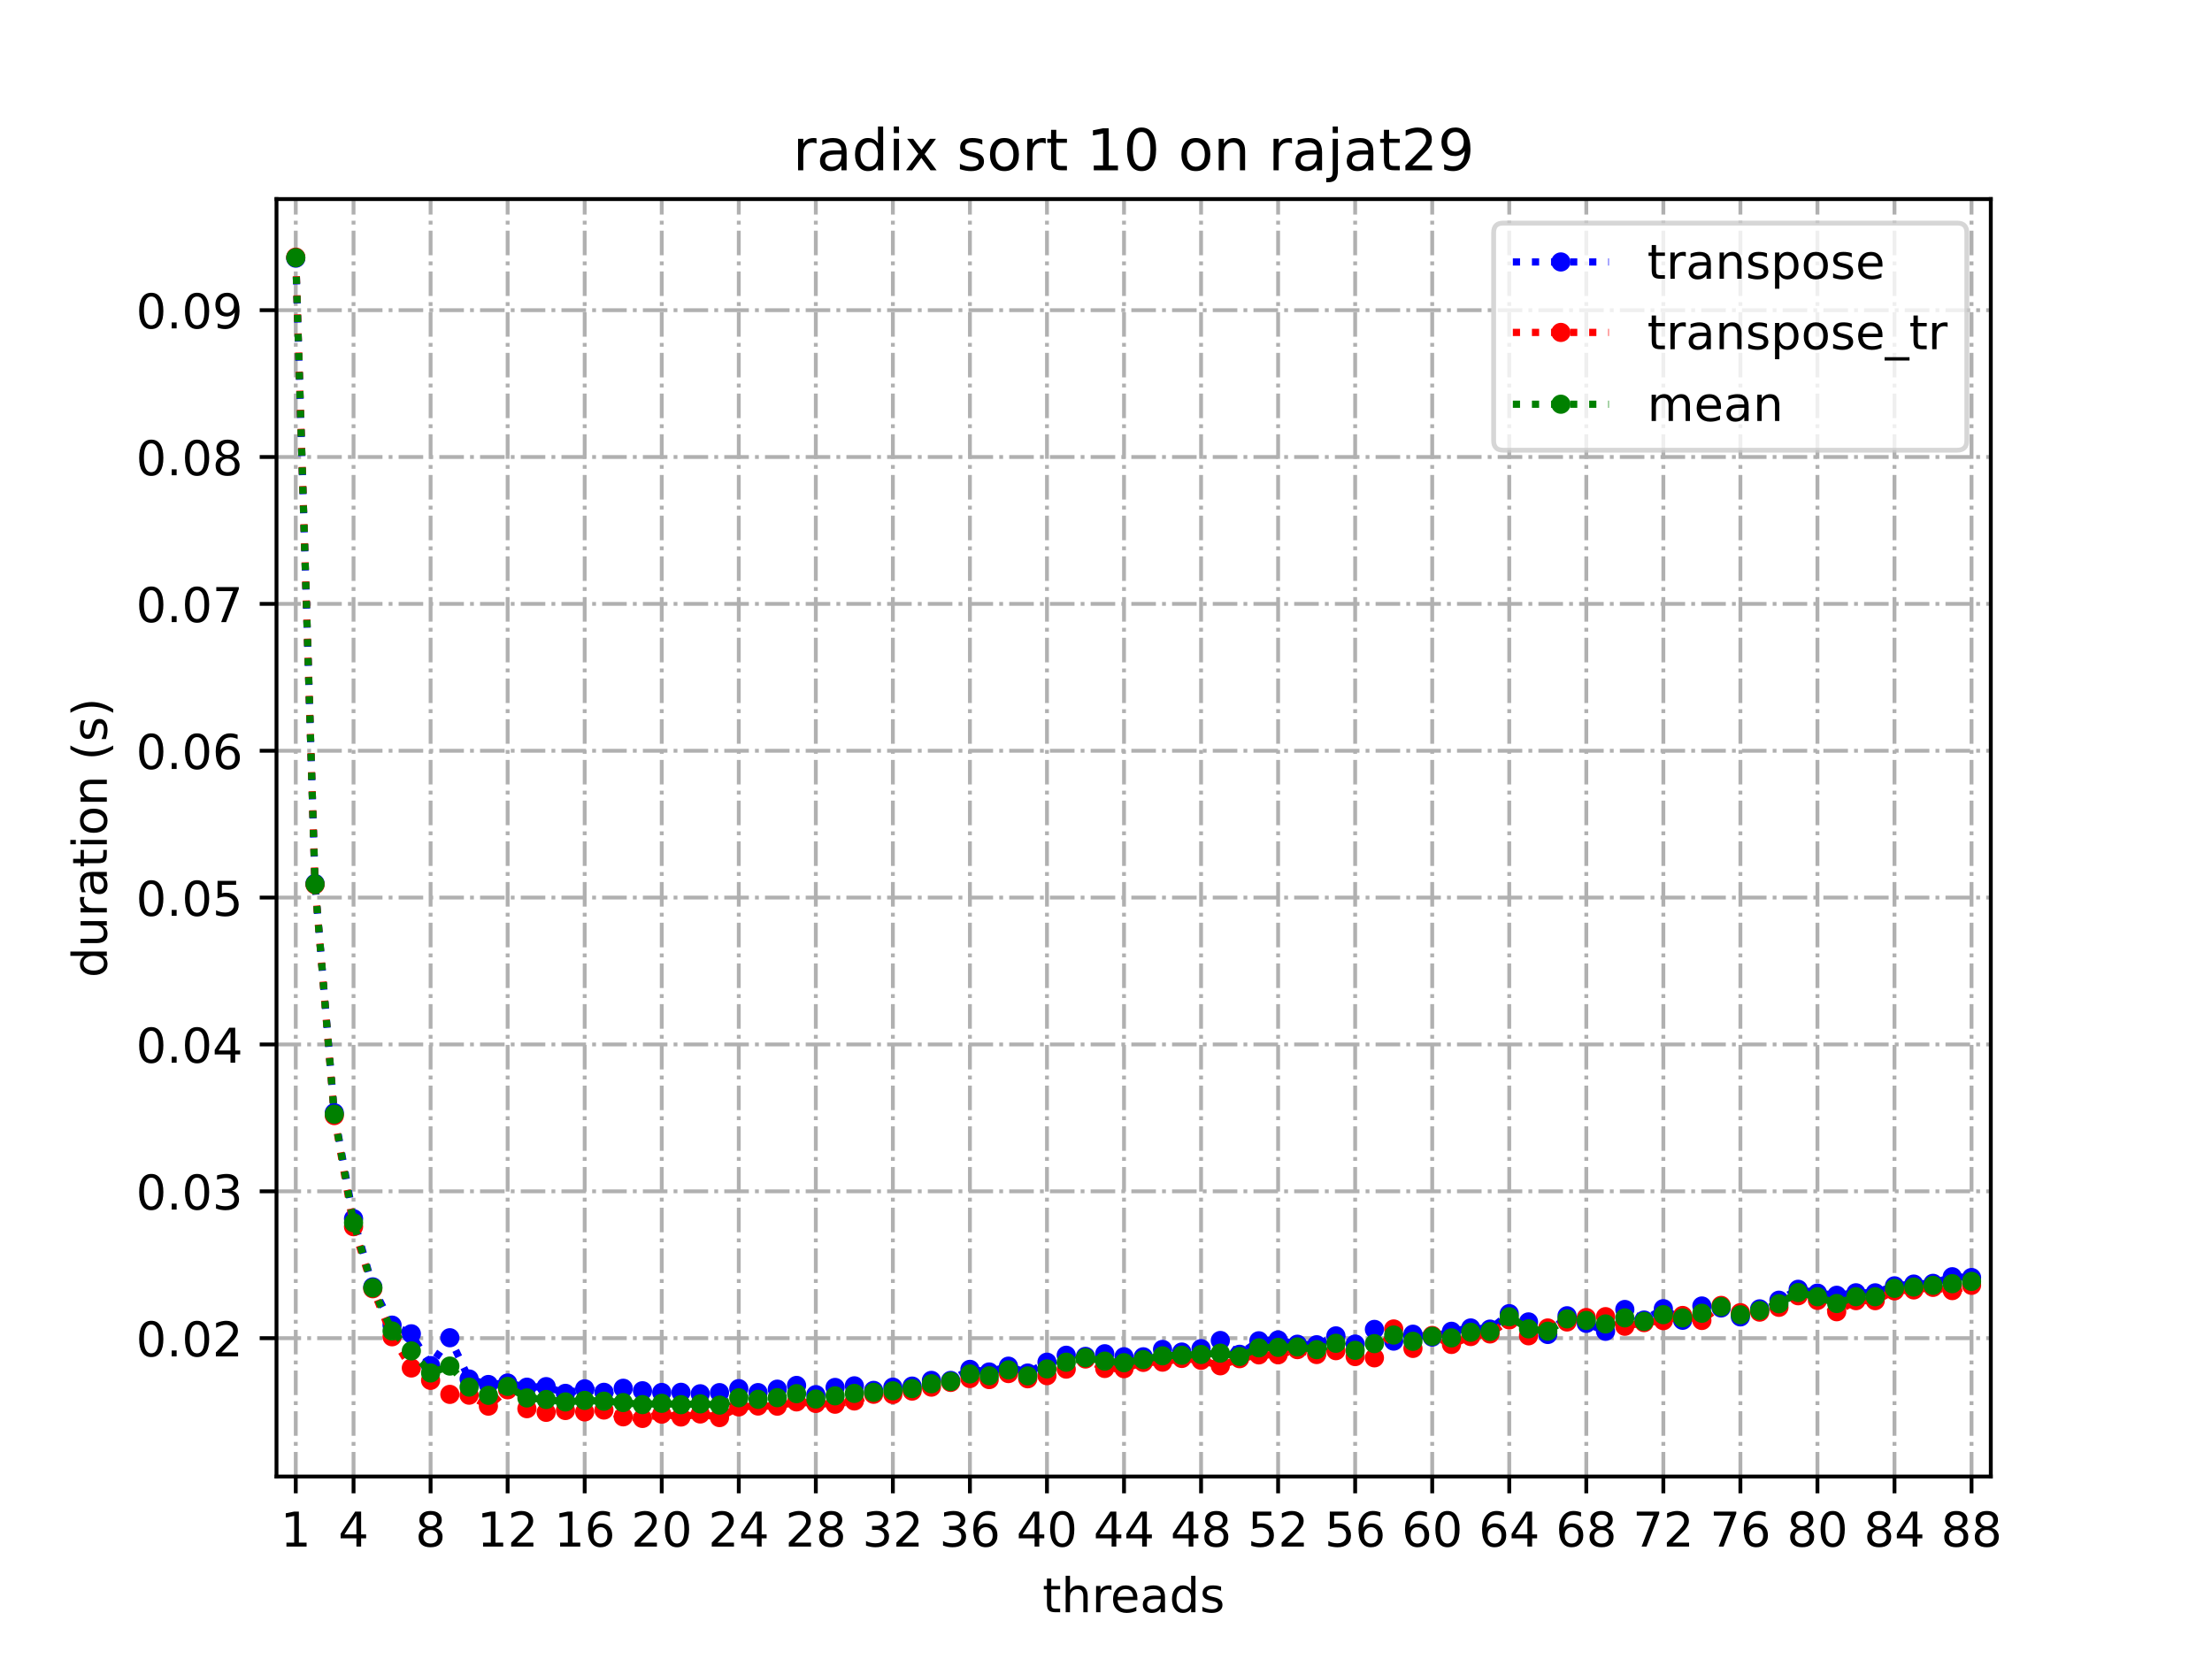 <?xml version="1.0" encoding="utf-8" standalone="no"?>
<!DOCTYPE svg PUBLIC "-//W3C//DTD SVG 1.1//EN"
  "http://www.w3.org/Graphics/SVG/1.1/DTD/svg11.dtd">
<!-- Created with matplotlib (https://matplotlib.org/) -->
<svg height="345.6pt" version="1.1" viewBox="0 0 460.8 345.6" width="460.8pt" xmlns="http://www.w3.org/2000/svg" xmlns:xlink="http://www.w3.org/1999/xlink">
 <defs>
  <style type="text/css">*{stroke-linecap:butt;stroke-linejoin:round;}</style>
 </defs>
 <g id="figure_1">
  <g id="patch_1">
   <path d="M 0 345.6 
L 460.8 345.6 
L 460.8 0 
L 0 0 
z
" style="fill:#ffffff;"/>
  </g>
  <g id="axes_1">
   <g id="patch_2">
    <path d="M 57.6 307.584 
L 414.72 307.584 
L 414.72 41.472 
L 57.6 41.472 
z
" style="fill:#ffffff;"/>
   </g>
   <g id="matplotlib.axis_1">
    <g id="xtick_1">
     <g id="line2d_1">
      <path clip-path="url(#p852b6713ac)" d="M 61.613 307.584 
L 61.613 41.472 
" style="fill:none;stroke:#b0b0b0;stroke-dasharray:5.12,1.28,0.8,1.28;stroke-dashoffset:0;stroke-width:0.8;"/>
     </g>
     <g id="line2d_2">
      <defs>
       <path d="M 0 0 
L 0 3.5 
" id="m9a615218b7" style="stroke:#000000;stroke-width:0.8;"/>
      </defs>
      <g>
       <use style="stroke:#000000;stroke-width:0.8;" x="61.613" xlink:href="#m9a615218b7" y="307.584"/>
      </g>
     </g>
     <g id="text_1">
      <!-- 1 -->
      <g transform="translate(58.431 322.182)scale(0.1 -0.1)">
       <defs>
        <path d="M 12.406 8.297 
L 28.516 8.297 
L 28.516 63.922 
L 10.984 60.406 
L 10.984 69.391 
L 28.422 72.906 
L 38.281 72.906 
L 38.281 8.297 
L 54.391 8.297 
L 54.391 0 
L 12.406 0 
z
" id="DejaVuSans-49"/>
       </defs>
       <use xlink:href="#DejaVuSans-49"/>
      </g>
     </g>
    </g>
    <g id="xtick_2">
     <g id="line2d_3">
      <path clip-path="url(#p852b6713ac)" d="M 73.65 307.584 
L 73.65 41.472 
" style="fill:none;stroke:#b0b0b0;stroke-dasharray:5.12,1.28,0.8,1.28;stroke-dashoffset:0;stroke-width:0.8;"/>
     </g>
     <g id="line2d_4">
      <g>
       <use style="stroke:#000000;stroke-width:0.8;" x="73.65" xlink:href="#m9a615218b7" y="307.584"/>
      </g>
     </g>
     <g id="text_2">
      <!-- 4 -->
      <g transform="translate(70.469 322.182)scale(0.1 -0.1)">
       <defs>
        <path d="M 37.797 64.312 
L 12.891 25.391 
L 37.797 25.391 
z
M 35.203 72.906 
L 47.609 72.906 
L 47.609 25.391 
L 58.016 25.391 
L 58.016 17.188 
L 47.609 17.188 
L 47.609 0 
L 37.797 0 
L 37.797 17.188 
L 4.891 17.188 
L 4.891 26.703 
z
" id="DejaVuSans-52"/>
       </defs>
       <use xlink:href="#DejaVuSans-52"/>
      </g>
     </g>
    </g>
    <g id="xtick_3">
     <g id="line2d_5">
      <path clip-path="url(#p852b6713ac)" d="M 89.701 307.584 
L 89.701 41.472 
" style="fill:none;stroke:#b0b0b0;stroke-dasharray:5.12,1.28,0.8,1.28;stroke-dashoffset:0;stroke-width:0.8;"/>
     </g>
     <g id="line2d_6">
      <g>
       <use style="stroke:#000000;stroke-width:0.8;" x="89.701" xlink:href="#m9a615218b7" y="307.584"/>
      </g>
     </g>
     <g id="text_3">
      <!-- 8 -->
      <g transform="translate(86.519 322.182)scale(0.1 -0.1)">
       <defs>
        <path d="M 31.781 34.625 
Q 24.75 34.625 20.719 30.859 
Q 16.703 27.094 16.703 20.516 
Q 16.703 13.922 20.719 10.156 
Q 24.75 6.391 31.781 6.391 
Q 38.812 6.391 42.859 10.172 
Q 46.922 13.969 46.922 20.516 
Q 46.922 27.094 42.891 30.859 
Q 38.875 34.625 31.781 34.625 
z
M 21.922 38.812 
Q 15.578 40.375 12.031 44.719 
Q 8.5 49.078 8.5 55.328 
Q 8.5 64.062 14.719 69.141 
Q 20.953 74.219 31.781 74.219 
Q 42.672 74.219 48.875 69.141 
Q 55.078 64.062 55.078 55.328 
Q 55.078 49.078 51.531 44.719 
Q 48 40.375 41.703 38.812 
Q 48.828 37.156 52.797 32.312 
Q 56.781 27.484 56.781 20.516 
Q 56.781 9.906 50.312 4.234 
Q 43.844 -1.422 31.781 -1.422 
Q 19.734 -1.422 13.25 4.234 
Q 6.781 9.906 6.781 20.516 
Q 6.781 27.484 10.781 32.312 
Q 14.797 37.156 21.922 38.812 
z
M 18.312 54.391 
Q 18.312 48.734 21.844 45.562 
Q 25.391 42.391 31.781 42.391 
Q 38.141 42.391 41.719 45.562 
Q 45.312 48.734 45.312 54.391 
Q 45.312 60.062 41.719 63.234 
Q 38.141 66.406 31.781 66.406 
Q 25.391 66.406 21.844 63.234 
Q 18.312 60.062 18.312 54.391 
z
" id="DejaVuSans-56"/>
       </defs>
       <use xlink:href="#DejaVuSans-56"/>
      </g>
     </g>
    </g>
    <g id="xtick_4">
     <g id="line2d_7">
      <path clip-path="url(#p852b6713ac)" d="M 105.751 307.584 
L 105.751 41.472 
" style="fill:none;stroke:#b0b0b0;stroke-dasharray:5.12,1.28,0.8,1.28;stroke-dashoffset:0;stroke-width:0.8;"/>
     </g>
     <g id="line2d_8">
      <g>
       <use style="stroke:#000000;stroke-width:0.8;" x="105.751" xlink:href="#m9a615218b7" y="307.584"/>
      </g>
     </g>
     <g id="text_4">
      <!-- 12 -->
      <g transform="translate(99.389 322.182)scale(0.1 -0.1)">
       <defs>
        <path d="M 19.188 8.297 
L 53.609 8.297 
L 53.609 0 
L 7.328 0 
L 7.328 8.297 
Q 12.938 14.109 22.625 23.891 
Q 32.328 33.688 34.812 36.531 
Q 39.547 41.844 41.422 45.531 
Q 43.312 49.219 43.312 52.781 
Q 43.312 58.594 39.234 62.25 
Q 35.156 65.922 28.609 65.922 
Q 23.969 65.922 18.812 64.312 
Q 13.672 62.703 7.812 59.422 
L 7.812 69.391 
Q 13.766 71.781 18.938 73 
Q 24.125 74.219 28.422 74.219 
Q 39.75 74.219 46.484 68.547 
Q 53.219 62.891 53.219 53.422 
Q 53.219 48.922 51.531 44.891 
Q 49.859 40.875 45.406 35.406 
Q 44.188 33.984 37.641 27.219 
Q 31.109 20.453 19.188 8.297 
z
" id="DejaVuSans-50"/>
       </defs>
       <use xlink:href="#DejaVuSans-49"/>
       <use x="63.623" xlink:href="#DejaVuSans-50"/>
      </g>
     </g>
    </g>
    <g id="xtick_5">
     <g id="line2d_9">
      <path clip-path="url(#p852b6713ac)" d="M 121.801 307.584 
L 121.801 41.472 
" style="fill:none;stroke:#b0b0b0;stroke-dasharray:5.12,1.28,0.8,1.28;stroke-dashoffset:0;stroke-width:0.8;"/>
     </g>
     <g id="line2d_10">
      <g>
       <use style="stroke:#000000;stroke-width:0.8;" x="121.801" xlink:href="#m9a615218b7" y="307.584"/>
      </g>
     </g>
     <g id="text_5">
      <!-- 16 -->
      <g transform="translate(115.439 322.182)scale(0.1 -0.1)">
       <defs>
        <path d="M 33.016 40.375 
Q 26.375 40.375 22.484 35.828 
Q 18.609 31.297 18.609 23.391 
Q 18.609 15.531 22.484 10.953 
Q 26.375 6.391 33.016 6.391 
Q 39.656 6.391 43.531 10.953 
Q 47.406 15.531 47.406 23.391 
Q 47.406 31.297 43.531 35.828 
Q 39.656 40.375 33.016 40.375 
z
M 52.594 71.297 
L 52.594 62.312 
Q 48.875 64.062 45.094 64.984 
Q 41.312 65.922 37.594 65.922 
Q 27.828 65.922 22.672 59.328 
Q 17.531 52.734 16.797 39.406 
Q 19.672 43.656 24.016 45.922 
Q 28.375 48.188 33.594 48.188 
Q 44.578 48.188 50.953 41.516 
Q 57.328 34.859 57.328 23.391 
Q 57.328 12.156 50.688 5.359 
Q 44.047 -1.422 33.016 -1.422 
Q 20.359 -1.422 13.672 8.266 
Q 6.984 17.969 6.984 36.375 
Q 6.984 53.656 15.188 63.938 
Q 23.391 74.219 37.203 74.219 
Q 40.922 74.219 44.703 73.484 
Q 48.484 72.75 52.594 71.297 
z
" id="DejaVuSans-54"/>
       </defs>
       <use xlink:href="#DejaVuSans-49"/>
       <use x="63.623" xlink:href="#DejaVuSans-54"/>
      </g>
     </g>
    </g>
    <g id="xtick_6">
     <g id="line2d_11">
      <path clip-path="url(#p852b6713ac)" d="M 137.852 307.584 
L 137.852 41.472 
" style="fill:none;stroke:#b0b0b0;stroke-dasharray:5.12,1.28,0.8,1.28;stroke-dashoffset:0;stroke-width:0.8;"/>
     </g>
     <g id="line2d_12">
      <g>
       <use style="stroke:#000000;stroke-width:0.8;" x="137.852" xlink:href="#m9a615218b7" y="307.584"/>
      </g>
     </g>
     <g id="text_6">
      <!-- 20 -->
      <g transform="translate(131.489 322.182)scale(0.1 -0.1)">
       <defs>
        <path d="M 31.781 66.406 
Q 24.172 66.406 20.328 58.906 
Q 16.5 51.422 16.5 36.375 
Q 16.5 21.391 20.328 13.891 
Q 24.172 6.391 31.781 6.391 
Q 39.453 6.391 43.281 13.891 
Q 47.125 21.391 47.125 36.375 
Q 47.125 51.422 43.281 58.906 
Q 39.453 66.406 31.781 66.406 
z
M 31.781 74.219 
Q 44.047 74.219 50.516 64.516 
Q 56.984 54.828 56.984 36.375 
Q 56.984 17.969 50.516 8.266 
Q 44.047 -1.422 31.781 -1.422 
Q 19.531 -1.422 13.062 8.266 
Q 6.594 17.969 6.594 36.375 
Q 6.594 54.828 13.062 64.516 
Q 19.531 74.219 31.781 74.219 
z
" id="DejaVuSans-48"/>
       </defs>
       <use xlink:href="#DejaVuSans-50"/>
       <use x="63.623" xlink:href="#DejaVuSans-48"/>
      </g>
     </g>
    </g>
    <g id="xtick_7">
     <g id="line2d_13">
      <path clip-path="url(#p852b6713ac)" d="M 153.902 307.584 
L 153.902 41.472 
" style="fill:none;stroke:#b0b0b0;stroke-dasharray:5.12,1.28,0.8,1.28;stroke-dashoffset:0;stroke-width:0.8;"/>
     </g>
     <g id="line2d_14">
      <g>
       <use style="stroke:#000000;stroke-width:0.8;" x="153.902" xlink:href="#m9a615218b7" y="307.584"/>
      </g>
     </g>
     <g id="text_7">
      <!-- 24 -->
      <g transform="translate(147.54 322.182)scale(0.1 -0.1)">
       <use xlink:href="#DejaVuSans-50"/>
       <use x="63.623" xlink:href="#DejaVuSans-52"/>
      </g>
     </g>
    </g>
    <g id="xtick_8">
     <g id="line2d_15">
      <path clip-path="url(#p852b6713ac)" d="M 169.952 307.584 
L 169.952 41.472 
" style="fill:none;stroke:#b0b0b0;stroke-dasharray:5.12,1.28,0.8,1.28;stroke-dashoffset:0;stroke-width:0.8;"/>
     </g>
     <g id="line2d_16">
      <g>
       <use style="stroke:#000000;stroke-width:0.8;" x="169.952" xlink:href="#m9a615218b7" y="307.584"/>
      </g>
     </g>
     <g id="text_8">
      <!-- 28 -->
      <g transform="translate(163.59 322.182)scale(0.1 -0.1)">
       <use xlink:href="#DejaVuSans-50"/>
       <use x="63.623" xlink:href="#DejaVuSans-56"/>
      </g>
     </g>
    </g>
    <g id="xtick_9">
     <g id="line2d_17">
      <path clip-path="url(#p852b6713ac)" d="M 186.003 307.584 
L 186.003 41.472 
" style="fill:none;stroke:#b0b0b0;stroke-dasharray:5.12,1.28,0.8,1.28;stroke-dashoffset:0;stroke-width:0.8;"/>
     </g>
     <g id="line2d_18">
      <g>
       <use style="stroke:#000000;stroke-width:0.8;" x="186.003" xlink:href="#m9a615218b7" y="307.584"/>
      </g>
     </g>
     <g id="text_9">
      <!-- 32 -->
      <g transform="translate(179.64 322.182)scale(0.1 -0.1)">
       <defs>
        <path d="M 40.578 39.312 
Q 47.656 37.797 51.625 33 
Q 55.609 28.219 55.609 21.188 
Q 55.609 10.406 48.188 4.484 
Q 40.766 -1.422 27.094 -1.422 
Q 22.516 -1.422 17.656 -0.516 
Q 12.797 0.391 7.625 2.203 
L 7.625 11.719 
Q 11.719 9.328 16.594 8.109 
Q 21.484 6.891 26.812 6.891 
Q 36.078 6.891 40.938 10.547 
Q 45.797 14.203 45.797 21.188 
Q 45.797 27.641 41.281 31.266 
Q 36.766 34.906 28.719 34.906 
L 20.219 34.906 
L 20.219 43.016 
L 29.109 43.016 
Q 36.375 43.016 40.234 45.922 
Q 44.094 48.828 44.094 54.297 
Q 44.094 59.906 40.109 62.906 
Q 36.141 65.922 28.719 65.922 
Q 24.656 65.922 20.016 65.031 
Q 15.375 64.156 9.812 62.312 
L 9.812 71.094 
Q 15.438 72.656 20.344 73.438 
Q 25.25 74.219 29.594 74.219 
Q 40.828 74.219 47.359 69.109 
Q 53.906 64.016 53.906 55.328 
Q 53.906 49.266 50.438 45.094 
Q 46.969 40.922 40.578 39.312 
z
" id="DejaVuSans-51"/>
       </defs>
       <use xlink:href="#DejaVuSans-51"/>
       <use x="63.623" xlink:href="#DejaVuSans-50"/>
      </g>
     </g>
    </g>
    <g id="xtick_10">
     <g id="line2d_19">
      <path clip-path="url(#p852b6713ac)" d="M 202.053 307.584 
L 202.053 41.472 
" style="fill:none;stroke:#b0b0b0;stroke-dasharray:5.12,1.28,0.8,1.28;stroke-dashoffset:0;stroke-width:0.8;"/>
     </g>
     <g id="line2d_20">
      <g>
       <use style="stroke:#000000;stroke-width:0.8;" x="202.053" xlink:href="#m9a615218b7" y="307.584"/>
      </g>
     </g>
     <g id="text_10">
      <!-- 36 -->
      <g transform="translate(195.691 322.182)scale(0.1 -0.1)">
       <use xlink:href="#DejaVuSans-51"/>
       <use x="63.623" xlink:href="#DejaVuSans-54"/>
      </g>
     </g>
    </g>
    <g id="xtick_11">
     <g id="line2d_21">
      <path clip-path="url(#p852b6713ac)" d="M 218.103 307.584 
L 218.103 41.472 
" style="fill:none;stroke:#b0b0b0;stroke-dasharray:5.12,1.28,0.8,1.28;stroke-dashoffset:0;stroke-width:0.8;"/>
     </g>
     <g id="line2d_22">
      <g>
       <use style="stroke:#000000;stroke-width:0.8;" x="218.103" xlink:href="#m9a615218b7" y="307.584"/>
      </g>
     </g>
     <g id="text_11">
      <!-- 40 -->
      <g transform="translate(211.741 322.182)scale(0.1 -0.1)">
       <use xlink:href="#DejaVuSans-52"/>
       <use x="63.623" xlink:href="#DejaVuSans-48"/>
      </g>
     </g>
    </g>
    <g id="xtick_12">
     <g id="line2d_23">
      <path clip-path="url(#p852b6713ac)" d="M 234.154 307.584 
L 234.154 41.472 
" style="fill:none;stroke:#b0b0b0;stroke-dasharray:5.12,1.28,0.8,1.28;stroke-dashoffset:0;stroke-width:0.8;"/>
     </g>
     <g id="line2d_24">
      <g>
       <use style="stroke:#000000;stroke-width:0.8;" x="234.154" xlink:href="#m9a615218b7" y="307.584"/>
      </g>
     </g>
     <g id="text_12">
      <!-- 44 -->
      <g transform="translate(227.791 322.182)scale(0.1 -0.1)">
       <use xlink:href="#DejaVuSans-52"/>
       <use x="63.623" xlink:href="#DejaVuSans-52"/>
      </g>
     </g>
    </g>
    <g id="xtick_13">
     <g id="line2d_25">
      <path clip-path="url(#p852b6713ac)" d="M 250.204 307.584 
L 250.204 41.472 
" style="fill:none;stroke:#b0b0b0;stroke-dasharray:5.12,1.28,0.8,1.28;stroke-dashoffset:0;stroke-width:0.8;"/>
     </g>
     <g id="line2d_26">
      <g>
       <use style="stroke:#000000;stroke-width:0.8;" x="250.204" xlink:href="#m9a615218b7" y="307.584"/>
      </g>
     </g>
     <g id="text_13">
      <!-- 48 -->
      <g transform="translate(243.842 322.182)scale(0.1 -0.1)">
       <use xlink:href="#DejaVuSans-52"/>
       <use x="63.623" xlink:href="#DejaVuSans-56"/>
      </g>
     </g>
    </g>
    <g id="xtick_14">
     <g id="line2d_27">
      <path clip-path="url(#p852b6713ac)" d="M 266.254 307.584 
L 266.254 41.472 
" style="fill:none;stroke:#b0b0b0;stroke-dasharray:5.12,1.28,0.8,1.28;stroke-dashoffset:0;stroke-width:0.8;"/>
     </g>
     <g id="line2d_28">
      <g>
       <use style="stroke:#000000;stroke-width:0.8;" x="266.254" xlink:href="#m9a615218b7" y="307.584"/>
      </g>
     </g>
     <g id="text_14">
      <!-- 52 -->
      <g transform="translate(259.892 322.182)scale(0.1 -0.1)">
       <defs>
        <path d="M 10.797 72.906 
L 49.516 72.906 
L 49.516 64.594 
L 19.828 64.594 
L 19.828 46.734 
Q 21.969 47.469 24.109 47.828 
Q 26.266 48.188 28.422 48.188 
Q 40.625 48.188 47.75 41.5 
Q 54.891 34.812 54.891 23.391 
Q 54.891 11.625 47.562 5.094 
Q 40.234 -1.422 26.906 -1.422 
Q 22.312 -1.422 17.547 -0.641 
Q 12.797 0.141 7.719 1.703 
L 7.719 11.625 
Q 12.109 9.234 16.797 8.062 
Q 21.484 6.891 26.703 6.891 
Q 35.156 6.891 40.078 11.328 
Q 45.016 15.766 45.016 23.391 
Q 45.016 31 40.078 35.438 
Q 35.156 39.891 26.703 39.891 
Q 22.75 39.891 18.812 39.016 
Q 14.891 38.141 10.797 36.281 
z
" id="DejaVuSans-53"/>
       </defs>
       <use xlink:href="#DejaVuSans-53"/>
       <use x="63.623" xlink:href="#DejaVuSans-50"/>
      </g>
     </g>
    </g>
    <g id="xtick_15">
     <g id="line2d_29">
      <path clip-path="url(#p852b6713ac)" d="M 282.305 307.584 
L 282.305 41.472 
" style="fill:none;stroke:#b0b0b0;stroke-dasharray:5.12,1.28,0.8,1.28;stroke-dashoffset:0;stroke-width:0.8;"/>
     </g>
     <g id="line2d_30">
      <g>
       <use style="stroke:#000000;stroke-width:0.8;" x="282.305" xlink:href="#m9a615218b7" y="307.584"/>
      </g>
     </g>
     <g id="text_15">
      <!-- 56 -->
      <g transform="translate(275.942 322.182)scale(0.1 -0.1)">
       <use xlink:href="#DejaVuSans-53"/>
       <use x="63.623" xlink:href="#DejaVuSans-54"/>
      </g>
     </g>
    </g>
    <g id="xtick_16">
     <g id="line2d_31">
      <path clip-path="url(#p852b6713ac)" d="M 298.355 307.584 
L 298.355 41.472 
" style="fill:none;stroke:#b0b0b0;stroke-dasharray:5.12,1.28,0.8,1.28;stroke-dashoffset:0;stroke-width:0.8;"/>
     </g>
     <g id="line2d_32">
      <g>
       <use style="stroke:#000000;stroke-width:0.8;" x="298.355" xlink:href="#m9a615218b7" y="307.584"/>
      </g>
     </g>
     <g id="text_16">
      <!-- 60 -->
      <g transform="translate(291.993 322.182)scale(0.1 -0.1)">
       <use xlink:href="#DejaVuSans-54"/>
       <use x="63.623" xlink:href="#DejaVuSans-48"/>
      </g>
     </g>
    </g>
    <g id="xtick_17">
     <g id="line2d_33">
      <path clip-path="url(#p852b6713ac)" d="M 314.405 307.584 
L 314.405 41.472 
" style="fill:none;stroke:#b0b0b0;stroke-dasharray:5.12,1.28,0.8,1.28;stroke-dashoffset:0;stroke-width:0.8;"/>
     </g>
     <g id="line2d_34">
      <g>
       <use style="stroke:#000000;stroke-width:0.8;" x="314.405" xlink:href="#m9a615218b7" y="307.584"/>
      </g>
     </g>
     <g id="text_17">
      <!-- 64 -->
      <g transform="translate(308.043 322.182)scale(0.1 -0.1)">
       <use xlink:href="#DejaVuSans-54"/>
       <use x="63.623" xlink:href="#DejaVuSans-52"/>
      </g>
     </g>
    </g>
    <g id="xtick_18">
     <g id="line2d_35">
      <path clip-path="url(#p852b6713ac)" d="M 330.456 307.584 
L 330.456 41.472 
" style="fill:none;stroke:#b0b0b0;stroke-dasharray:5.12,1.28,0.8,1.28;stroke-dashoffset:0;stroke-width:0.8;"/>
     </g>
     <g id="line2d_36">
      <g>
       <use style="stroke:#000000;stroke-width:0.8;" x="330.456" xlink:href="#m9a615218b7" y="307.584"/>
      </g>
     </g>
     <g id="text_18">
      <!-- 68 -->
      <g transform="translate(324.093 322.182)scale(0.1 -0.1)">
       <use xlink:href="#DejaVuSans-54"/>
       <use x="63.623" xlink:href="#DejaVuSans-56"/>
      </g>
     </g>
    </g>
    <g id="xtick_19">
     <g id="line2d_37">
      <path clip-path="url(#p852b6713ac)" d="M 346.506 307.584 
L 346.506 41.472 
" style="fill:none;stroke:#b0b0b0;stroke-dasharray:5.12,1.28,0.8,1.28;stroke-dashoffset:0;stroke-width:0.8;"/>
     </g>
     <g id="line2d_38">
      <g>
       <use style="stroke:#000000;stroke-width:0.8;" x="346.506" xlink:href="#m9a615218b7" y="307.584"/>
      </g>
     </g>
     <g id="text_19">
      <!-- 72 -->
      <g transform="translate(340.144 322.182)scale(0.1 -0.1)">
       <defs>
        <path d="M 8.203 72.906 
L 55.078 72.906 
L 55.078 68.703 
L 28.609 0 
L 18.312 0 
L 43.219 64.594 
L 8.203 64.594 
z
" id="DejaVuSans-55"/>
       </defs>
       <use xlink:href="#DejaVuSans-55"/>
       <use x="63.623" xlink:href="#DejaVuSans-50"/>
      </g>
     </g>
    </g>
    <g id="xtick_20">
     <g id="line2d_39">
      <path clip-path="url(#p852b6713ac)" d="M 362.556 307.584 
L 362.556 41.472 
" style="fill:none;stroke:#b0b0b0;stroke-dasharray:5.12,1.28,0.8,1.28;stroke-dashoffset:0;stroke-width:0.8;"/>
     </g>
     <g id="line2d_40">
      <g>
       <use style="stroke:#000000;stroke-width:0.8;" x="362.556" xlink:href="#m9a615218b7" y="307.584"/>
      </g>
     </g>
     <g id="text_20">
      <!-- 76 -->
      <g transform="translate(356.194 322.182)scale(0.1 -0.1)">
       <use xlink:href="#DejaVuSans-55"/>
       <use x="63.623" xlink:href="#DejaVuSans-54"/>
      </g>
     </g>
    </g>
    <g id="xtick_21">
     <g id="line2d_41">
      <path clip-path="url(#p852b6713ac)" d="M 378.607 307.584 
L 378.607 41.472 
" style="fill:none;stroke:#b0b0b0;stroke-dasharray:5.12,1.28,0.8,1.28;stroke-dashoffset:0;stroke-width:0.8;"/>
     </g>
     <g id="line2d_42">
      <g>
       <use style="stroke:#000000;stroke-width:0.8;" x="378.607" xlink:href="#m9a615218b7" y="307.584"/>
      </g>
     </g>
     <g id="text_21">
      <!-- 80 -->
      <g transform="translate(372.244 322.182)scale(0.1 -0.1)">
       <use xlink:href="#DejaVuSans-56"/>
       <use x="63.623" xlink:href="#DejaVuSans-48"/>
      </g>
     </g>
    </g>
    <g id="xtick_22">
     <g id="line2d_43">
      <path clip-path="url(#p852b6713ac)" d="M 394.657 307.584 
L 394.657 41.472 
" style="fill:none;stroke:#b0b0b0;stroke-dasharray:5.12,1.28,0.8,1.28;stroke-dashoffset:0;stroke-width:0.8;"/>
     </g>
     <g id="line2d_44">
      <g>
       <use style="stroke:#000000;stroke-width:0.8;" x="394.657" xlink:href="#m9a615218b7" y="307.584"/>
      </g>
     </g>
     <g id="text_22">
      <!-- 84 -->
      <g transform="translate(388.295 322.182)scale(0.1 -0.1)">
       <use xlink:href="#DejaVuSans-56"/>
       <use x="63.623" xlink:href="#DejaVuSans-52"/>
      </g>
     </g>
    </g>
    <g id="xtick_23">
     <g id="line2d_45">
      <path clip-path="url(#p852b6713ac)" d="M 410.707 307.584 
L 410.707 41.472 
" style="fill:none;stroke:#b0b0b0;stroke-dasharray:5.12,1.28,0.8,1.28;stroke-dashoffset:0;stroke-width:0.8;"/>
     </g>
     <g id="line2d_46">
      <g>
       <use style="stroke:#000000;stroke-width:0.8;" x="410.707" xlink:href="#m9a615218b7" y="307.584"/>
      </g>
     </g>
     <g id="text_23">
      <!-- 88 -->
      <g transform="translate(404.345 322.182)scale(0.1 -0.1)">
       <use xlink:href="#DejaVuSans-56"/>
       <use x="63.623" xlink:href="#DejaVuSans-56"/>
      </g>
     </g>
    </g>
    <g id="text_24">
     <!-- threads -->
     <g transform="translate(217.169 335.861)scale(0.1 -0.1)">
      <defs>
       <path d="M 18.312 70.219 
L 18.312 54.688 
L 36.812 54.688 
L 36.812 47.703 
L 18.312 47.703 
L 18.312 18.016 
Q 18.312 11.328 20.141 9.422 
Q 21.969 7.516 27.594 7.516 
L 36.812 7.516 
L 36.812 0 
L 27.594 0 
Q 17.188 0 13.234 3.875 
Q 9.281 7.766 9.281 18.016 
L 9.281 47.703 
L 2.688 47.703 
L 2.688 54.688 
L 9.281 54.688 
L 9.281 70.219 
z
" id="DejaVuSans-116"/>
       <path d="M 54.891 33.016 
L 54.891 0 
L 45.906 0 
L 45.906 32.719 
Q 45.906 40.484 42.875 44.328 
Q 39.844 48.188 33.797 48.188 
Q 26.516 48.188 22.312 43.547 
Q 18.109 38.922 18.109 30.906 
L 18.109 0 
L 9.078 0 
L 9.078 75.984 
L 18.109 75.984 
L 18.109 46.188 
Q 21.344 51.125 25.703 53.562 
Q 30.078 56 35.797 56 
Q 45.219 56 50.047 50.172 
Q 54.891 44.344 54.891 33.016 
z
" id="DejaVuSans-104"/>
       <path d="M 41.109 46.297 
Q 39.594 47.172 37.812 47.578 
Q 36.031 48 33.891 48 
Q 26.266 48 22.188 43.047 
Q 18.109 38.094 18.109 28.812 
L 18.109 0 
L 9.078 0 
L 9.078 54.688 
L 18.109 54.688 
L 18.109 46.188 
Q 20.953 51.172 25.484 53.578 
Q 30.031 56 36.531 56 
Q 37.453 56 38.578 55.875 
Q 39.703 55.766 41.062 55.516 
z
" id="DejaVuSans-114"/>
       <path d="M 56.203 29.594 
L 56.203 25.203 
L 14.891 25.203 
Q 15.484 15.922 20.484 11.062 
Q 25.484 6.203 34.422 6.203 
Q 39.594 6.203 44.453 7.469 
Q 49.312 8.734 54.109 11.281 
L 54.109 2.781 
Q 49.266 0.734 44.188 -0.344 
Q 39.109 -1.422 33.891 -1.422 
Q 20.797 -1.422 13.156 6.188 
Q 5.516 13.812 5.516 26.812 
Q 5.516 40.234 12.766 48.109 
Q 20.016 56 32.328 56 
Q 43.359 56 49.781 48.891 
Q 56.203 41.797 56.203 29.594 
z
M 47.219 32.234 
Q 47.125 39.594 43.094 43.984 
Q 39.062 48.391 32.422 48.391 
Q 24.906 48.391 20.391 44.141 
Q 15.875 39.891 15.188 32.172 
z
" id="DejaVuSans-101"/>
       <path d="M 34.281 27.484 
Q 23.391 27.484 19.188 25 
Q 14.984 22.516 14.984 16.5 
Q 14.984 11.719 18.141 8.906 
Q 21.297 6.109 26.703 6.109 
Q 34.188 6.109 38.703 11.406 
Q 43.219 16.703 43.219 25.484 
L 43.219 27.484 
z
M 52.203 31.203 
L 52.203 0 
L 43.219 0 
L 43.219 8.297 
Q 40.141 3.328 35.547 0.953 
Q 30.953 -1.422 24.312 -1.422 
Q 15.922 -1.422 10.953 3.297 
Q 6 8.016 6 15.922 
Q 6 25.141 12.172 29.828 
Q 18.359 34.516 30.609 34.516 
L 43.219 34.516 
L 43.219 35.406 
Q 43.219 41.609 39.141 45 
Q 35.062 48.391 27.688 48.391 
Q 23 48.391 18.547 47.266 
Q 14.109 46.141 10.016 43.891 
L 10.016 52.203 
Q 14.938 54.109 19.578 55.047 
Q 24.219 56 28.609 56 
Q 40.484 56 46.344 49.844 
Q 52.203 43.703 52.203 31.203 
z
" id="DejaVuSans-97"/>
       <path d="M 45.406 46.391 
L 45.406 75.984 
L 54.391 75.984 
L 54.391 0 
L 45.406 0 
L 45.406 8.203 
Q 42.578 3.328 38.25 0.953 
Q 33.938 -1.422 27.875 -1.422 
Q 17.969 -1.422 11.734 6.484 
Q 5.516 14.406 5.516 27.297 
Q 5.516 40.188 11.734 48.094 
Q 17.969 56 27.875 56 
Q 33.938 56 38.25 53.625 
Q 42.578 51.266 45.406 46.391 
z
M 14.797 27.297 
Q 14.797 17.391 18.875 11.75 
Q 22.953 6.109 30.078 6.109 
Q 37.203 6.109 41.297 11.75 
Q 45.406 17.391 45.406 27.297 
Q 45.406 37.203 41.297 42.844 
Q 37.203 48.484 30.078 48.484 
Q 22.953 48.484 18.875 42.844 
Q 14.797 37.203 14.797 27.297 
z
" id="DejaVuSans-100"/>
       <path d="M 44.281 53.078 
L 44.281 44.578 
Q 40.484 46.531 36.375 47.5 
Q 32.281 48.484 27.875 48.484 
Q 21.188 48.484 17.844 46.438 
Q 14.5 44.391 14.5 40.281 
Q 14.5 37.156 16.891 35.375 
Q 19.281 33.594 26.516 31.984 
L 29.594 31.297 
Q 39.156 29.25 43.188 25.516 
Q 47.219 21.781 47.219 15.094 
Q 47.219 7.469 41.188 3.016 
Q 35.156 -1.422 24.609 -1.422 
Q 20.219 -1.422 15.453 -0.562 
Q 10.688 0.297 5.422 2 
L 5.422 11.281 
Q 10.406 8.688 15.234 7.391 
Q 20.062 6.109 24.812 6.109 
Q 31.156 6.109 34.562 8.281 
Q 37.984 10.453 37.984 14.406 
Q 37.984 18.062 35.516 20.016 
Q 33.062 21.969 24.703 23.781 
L 21.578 24.516 
Q 13.234 26.266 9.516 29.906 
Q 5.812 33.547 5.812 39.891 
Q 5.812 47.609 11.281 51.797 
Q 16.75 56 26.812 56 
Q 31.781 56 36.172 55.266 
Q 40.578 54.547 44.281 53.078 
z
" id="DejaVuSans-115"/>
      </defs>
      <use xlink:href="#DejaVuSans-116"/>
      <use x="39.209" xlink:href="#DejaVuSans-104"/>
      <use x="102.588" xlink:href="#DejaVuSans-114"/>
      <use x="141.451" xlink:href="#DejaVuSans-101"/>
      <use x="202.975" xlink:href="#DejaVuSans-97"/>
      <use x="264.254" xlink:href="#DejaVuSans-100"/>
      <use x="327.73" xlink:href="#DejaVuSans-115"/>
     </g>
    </g>
   </g>
   <g id="matplotlib.axis_2">
    <g id="ytick_1">
     <g id="line2d_47">
      <path clip-path="url(#p852b6713ac)" d="M 57.6 278.766 
L 414.72 278.766 
" style="fill:none;stroke:#b0b0b0;stroke-dasharray:5.12,1.28,0.8,1.28;stroke-dashoffset:0;stroke-width:0.8;"/>
     </g>
     <g id="line2d_48">
      <defs>
       <path d="M 0 0 
L -3.5 0 
" id="m67993e9323" style="stroke:#000000;stroke-width:0.8;"/>
      </defs>
      <g>
       <use style="stroke:#000000;stroke-width:0.8;" x="57.6" xlink:href="#m67993e9323" y="278.766"/>
      </g>
     </g>
     <g id="text_25">
      <!-- 0.02 -->
      <g transform="translate(28.334 282.565)scale(0.1 -0.1)">
       <defs>
        <path d="M 10.688 12.406 
L 21 12.406 
L 21 0 
L 10.688 0 
z
" id="DejaVuSans-46"/>
       </defs>
       <use xlink:href="#DejaVuSans-48"/>
       <use x="63.623" xlink:href="#DejaVuSans-46"/>
       <use x="95.41" xlink:href="#DejaVuSans-48"/>
       <use x="159.033" xlink:href="#DejaVuSans-50"/>
      </g>
     </g>
    </g>
    <g id="ytick_2">
     <g id="line2d_49">
      <path clip-path="url(#p852b6713ac)" d="M 57.6 248.172 
L 414.72 248.172 
" style="fill:none;stroke:#b0b0b0;stroke-dasharray:5.12,1.28,0.8,1.28;stroke-dashoffset:0;stroke-width:0.8;"/>
     </g>
     <g id="line2d_50">
      <g>
       <use style="stroke:#000000;stroke-width:0.8;" x="57.6" xlink:href="#m67993e9323" y="248.172"/>
      </g>
     </g>
     <g id="text_26">
      <!-- 0.03 -->
      <g transform="translate(28.334 251.971)scale(0.1 -0.1)">
       <use xlink:href="#DejaVuSans-48"/>
       <use x="63.623" xlink:href="#DejaVuSans-46"/>
       <use x="95.41" xlink:href="#DejaVuSans-48"/>
       <use x="159.033" xlink:href="#DejaVuSans-51"/>
      </g>
     </g>
    </g>
    <g id="ytick_3">
     <g id="line2d_51">
      <path clip-path="url(#p852b6713ac)" d="M 57.6 217.579 
L 414.72 217.579 
" style="fill:none;stroke:#b0b0b0;stroke-dasharray:5.12,1.28,0.8,1.28;stroke-dashoffset:0;stroke-width:0.8;"/>
     </g>
     <g id="line2d_52">
      <g>
       <use style="stroke:#000000;stroke-width:0.8;" x="57.6" xlink:href="#m67993e9323" y="217.579"/>
      </g>
     </g>
     <g id="text_27">
      <!-- 0.04 -->
      <g transform="translate(28.334 221.378)scale(0.1 -0.1)">
       <use xlink:href="#DejaVuSans-48"/>
       <use x="63.623" xlink:href="#DejaVuSans-46"/>
       <use x="95.41" xlink:href="#DejaVuSans-48"/>
       <use x="159.033" xlink:href="#DejaVuSans-52"/>
      </g>
     </g>
    </g>
    <g id="ytick_4">
     <g id="line2d_53">
      <path clip-path="url(#p852b6713ac)" d="M 57.6 186.985 
L 414.72 186.985 
" style="fill:none;stroke:#b0b0b0;stroke-dasharray:5.12,1.28,0.8,1.28;stroke-dashoffset:0;stroke-width:0.8;"/>
     </g>
     <g id="line2d_54">
      <g>
       <use style="stroke:#000000;stroke-width:0.8;" x="57.6" xlink:href="#m67993e9323" y="186.985"/>
      </g>
     </g>
     <g id="text_28">
      <!-- 0.05 -->
      <g transform="translate(28.334 190.784)scale(0.1 -0.1)">
       <use xlink:href="#DejaVuSans-48"/>
       <use x="63.623" xlink:href="#DejaVuSans-46"/>
       <use x="95.41" xlink:href="#DejaVuSans-48"/>
       <use x="159.033" xlink:href="#DejaVuSans-53"/>
      </g>
     </g>
    </g>
    <g id="ytick_5">
     <g id="line2d_55">
      <path clip-path="url(#p852b6713ac)" d="M 57.6 156.392 
L 414.72 156.392 
" style="fill:none;stroke:#b0b0b0;stroke-dasharray:5.12,1.28,0.8,1.28;stroke-dashoffset:0;stroke-width:0.8;"/>
     </g>
     <g id="line2d_56">
      <g>
       <use style="stroke:#000000;stroke-width:0.8;" x="57.6" xlink:href="#m67993e9323" y="156.392"/>
      </g>
     </g>
     <g id="text_29">
      <!-- 0.06 -->
      <g transform="translate(28.334 160.191)scale(0.1 -0.1)">
       <use xlink:href="#DejaVuSans-48"/>
       <use x="63.623" xlink:href="#DejaVuSans-46"/>
       <use x="95.41" xlink:href="#DejaVuSans-48"/>
       <use x="159.033" xlink:href="#DejaVuSans-54"/>
      </g>
     </g>
    </g>
    <g id="ytick_6">
     <g id="line2d_57">
      <path clip-path="url(#p852b6713ac)" d="M 57.6 125.798 
L 414.72 125.798 
" style="fill:none;stroke:#b0b0b0;stroke-dasharray:5.12,1.28,0.8,1.28;stroke-dashoffset:0;stroke-width:0.8;"/>
     </g>
     <g id="line2d_58">
      <g>
       <use style="stroke:#000000;stroke-width:0.8;" x="57.6" xlink:href="#m67993e9323" y="125.798"/>
      </g>
     </g>
     <g id="text_30">
      <!-- 0.07 -->
      <g transform="translate(28.334 129.597)scale(0.1 -0.1)">
       <use xlink:href="#DejaVuSans-48"/>
       <use x="63.623" xlink:href="#DejaVuSans-46"/>
       <use x="95.41" xlink:href="#DejaVuSans-48"/>
       <use x="159.033" xlink:href="#DejaVuSans-55"/>
      </g>
     </g>
    </g>
    <g id="ytick_7">
     <g id="line2d_59">
      <path clip-path="url(#p852b6713ac)" d="M 57.6 95.205 
L 414.72 95.205 
" style="fill:none;stroke:#b0b0b0;stroke-dasharray:5.12,1.28,0.8,1.28;stroke-dashoffset:0;stroke-width:0.8;"/>
     </g>
     <g id="line2d_60">
      <g>
       <use style="stroke:#000000;stroke-width:0.8;" x="57.6" xlink:href="#m67993e9323" y="95.205"/>
      </g>
     </g>
     <g id="text_31">
      <!-- 0.08 -->
      <g transform="translate(28.334 99.004)scale(0.1 -0.1)">
       <use xlink:href="#DejaVuSans-48"/>
       <use x="63.623" xlink:href="#DejaVuSans-46"/>
       <use x="95.41" xlink:href="#DejaVuSans-48"/>
       <use x="159.033" xlink:href="#DejaVuSans-56"/>
      </g>
     </g>
    </g>
    <g id="ytick_8">
     <g id="line2d_61">
      <path clip-path="url(#p852b6713ac)" d="M 57.6 64.611 
L 414.72 64.611 
" style="fill:none;stroke:#b0b0b0;stroke-dasharray:5.12,1.28,0.8,1.28;stroke-dashoffset:0;stroke-width:0.8;"/>
     </g>
     <g id="line2d_62">
      <g>
       <use style="stroke:#000000;stroke-width:0.8;" x="57.6" xlink:href="#m67993e9323" y="64.611"/>
      </g>
     </g>
     <g id="text_32">
      <!-- 0.09 -->
      <g transform="translate(28.334 68.41)scale(0.1 -0.1)">
       <defs>
        <path d="M 10.984 1.516 
L 10.984 10.5 
Q 14.703 8.734 18.5 7.812 
Q 22.312 6.891 25.984 6.891 
Q 35.75 6.891 40.891 13.453 
Q 46.047 20.016 46.781 33.406 
Q 43.953 29.203 39.594 26.953 
Q 35.25 24.703 29.984 24.703 
Q 19.047 24.703 12.672 31.312 
Q 6.297 37.938 6.297 49.422 
Q 6.297 60.641 12.938 67.422 
Q 19.578 74.219 30.609 74.219 
Q 43.266 74.219 49.922 64.516 
Q 56.594 54.828 56.594 36.375 
Q 56.594 19.141 48.406 8.859 
Q 40.234 -1.422 26.422 -1.422 
Q 22.703 -1.422 18.891 -0.688 
Q 15.094 0.047 10.984 1.516 
z
M 30.609 32.422 
Q 37.25 32.422 41.125 36.953 
Q 45.016 41.5 45.016 49.422 
Q 45.016 57.281 41.125 61.844 
Q 37.25 66.406 30.609 66.406 
Q 23.969 66.406 20.094 61.844 
Q 16.219 57.281 16.219 49.422 
Q 16.219 41.5 20.094 36.953 
Q 23.969 32.422 30.609 32.422 
z
" id="DejaVuSans-57"/>
       </defs>
       <use xlink:href="#DejaVuSans-48"/>
       <use x="63.623" xlink:href="#DejaVuSans-46"/>
       <use x="95.41" xlink:href="#DejaVuSans-48"/>
       <use x="159.033" xlink:href="#DejaVuSans-57"/>
      </g>
     </g>
    </g>
    <g id="text_33">
     <!-- duration (s) -->
     <g transform="translate(22.255 203.663)rotate(-90)scale(0.1 -0.1)">
      <defs>
       <path d="M 8.5 21.578 
L 8.5 54.688 
L 17.484 54.688 
L 17.484 21.922 
Q 17.484 14.156 20.5 10.266 
Q 23.531 6.391 29.594 6.391 
Q 36.859 6.391 41.078 11.031 
Q 45.312 15.672 45.312 23.688 
L 45.312 54.688 
L 54.297 54.688 
L 54.297 0 
L 45.312 0 
L 45.312 8.406 
Q 42.047 3.422 37.719 1 
Q 33.406 -1.422 27.688 -1.422 
Q 18.266 -1.422 13.375 4.438 
Q 8.5 10.297 8.5 21.578 
z
M 31.109 56 
z
" id="DejaVuSans-117"/>
       <path d="M 9.422 54.688 
L 18.406 54.688 
L 18.406 0 
L 9.422 0 
z
M 9.422 75.984 
L 18.406 75.984 
L 18.406 64.594 
L 9.422 64.594 
z
" id="DejaVuSans-105"/>
       <path d="M 30.609 48.391 
Q 23.391 48.391 19.188 42.75 
Q 14.984 37.109 14.984 27.297 
Q 14.984 17.484 19.156 11.844 
Q 23.344 6.203 30.609 6.203 
Q 37.797 6.203 41.984 11.859 
Q 46.188 17.531 46.188 27.297 
Q 46.188 37.016 41.984 42.703 
Q 37.797 48.391 30.609 48.391 
z
M 30.609 56 
Q 42.328 56 49.016 48.375 
Q 55.719 40.766 55.719 27.297 
Q 55.719 13.875 49.016 6.219 
Q 42.328 -1.422 30.609 -1.422 
Q 18.844 -1.422 12.172 6.219 
Q 5.516 13.875 5.516 27.297 
Q 5.516 40.766 12.172 48.375 
Q 18.844 56 30.609 56 
z
" id="DejaVuSans-111"/>
       <path d="M 54.891 33.016 
L 54.891 0 
L 45.906 0 
L 45.906 32.719 
Q 45.906 40.484 42.875 44.328 
Q 39.844 48.188 33.797 48.188 
Q 26.516 48.188 22.312 43.547 
Q 18.109 38.922 18.109 30.906 
L 18.109 0 
L 9.078 0 
L 9.078 54.688 
L 18.109 54.688 
L 18.109 46.188 
Q 21.344 51.125 25.703 53.562 
Q 30.078 56 35.797 56 
Q 45.219 56 50.047 50.172 
Q 54.891 44.344 54.891 33.016 
z
" id="DejaVuSans-110"/>
       <path id="DejaVuSans-32"/>
       <path d="M 31 75.875 
Q 24.469 64.656 21.281 53.656 
Q 18.109 42.672 18.109 31.391 
Q 18.109 20.125 21.312 9.062 
Q 24.516 -2 31 -13.188 
L 23.188 -13.188 
Q 15.875 -1.703 12.234 9.375 
Q 8.594 20.453 8.594 31.391 
Q 8.594 42.281 12.203 53.312 
Q 15.828 64.359 23.188 75.875 
z
" id="DejaVuSans-40"/>
       <path d="M 8.016 75.875 
L 15.828 75.875 
Q 23.141 64.359 26.781 53.312 
Q 30.422 42.281 30.422 31.391 
Q 30.422 20.453 26.781 9.375 
Q 23.141 -1.703 15.828 -13.188 
L 8.016 -13.188 
Q 14.5 -2 17.703 9.062 
Q 20.906 20.125 20.906 31.391 
Q 20.906 42.672 17.703 53.656 
Q 14.5 64.656 8.016 75.875 
z
" id="DejaVuSans-41"/>
      </defs>
      <use xlink:href="#DejaVuSans-100"/>
      <use x="63.477" xlink:href="#DejaVuSans-117"/>
      <use x="126.855" xlink:href="#DejaVuSans-114"/>
      <use x="167.969" xlink:href="#DejaVuSans-97"/>
      <use x="229.248" xlink:href="#DejaVuSans-116"/>
      <use x="268.457" xlink:href="#DejaVuSans-105"/>
      <use x="296.24" xlink:href="#DejaVuSans-111"/>
      <use x="357.422" xlink:href="#DejaVuSans-110"/>
      <use x="420.801" xlink:href="#DejaVuSans-32"/>
      <use x="452.588" xlink:href="#DejaVuSans-40"/>
      <use x="491.602" xlink:href="#DejaVuSans-115"/>
      <use x="543.701" xlink:href="#DejaVuSans-41"/>
     </g>
    </g>
   </g>
   <g id="line2d_63">
    <path clip-path="url(#p852b6713ac)" d="M 61.613 53.781 
L 65.625 184.05 
L 69.638 231.814 
L 73.65 253.884 
L 77.663 268.084 
L 81.676 276.05 
L 85.688 277.858 
L 89.701 284.47 
L 93.713 278.677 
L 97.726 287.269 
L 101.738 288.415 
L 105.751 288.107 
L 109.764 288.979 
L 113.776 288.859 
L 117.789 290.265 
L 121.801 289.317 
L 125.814 290.045 
L 129.827 289.203 
L 133.839 289.72 
L 137.852 290.074 
L 141.864 290.042 
L 145.877 290.348 
L 149.889 290.108 
L 153.902 289.277 
L 157.915 290.104 
L 161.927 289.389 
L 165.94 288.611 
L 169.952 290.529 
L 173.965 289.03 
L 177.978 288.694 
L 181.99 289.644 
L 186.003 288.97 
L 190.015 288.748 
L 194.028 287.558 
L 198.04 287.571 
L 202.053 285.266 
L 206.066 285.809 
L 210.078 284.599 
L 214.091 286.031 
L 218.103 283.772 
L 222.116 282.325 
L 226.129 282.562 
L 230.141 282.012 
L 234.154 282.635 
L 238.166 282.649 
L 242.179 281.108 
L 246.191 281.658 
L 250.204 280.946 
L 254.217 279.249 
L 258.229 282.126 
L 262.242 279.311 
L 266.254 279.133 
L 270.267 280.029 
L 274.28 280.136 
L 278.292 278.291 
L 282.305 279.993 
L 286.317 276.939 
L 290.33 279.377 
L 294.342 277.942 
L 298.355 278.538 
L 302.368 277.332 
L 306.38 276.637 
L 310.393 276.878 
L 314.405 273.651 
L 318.418 275.38 
L 322.431 277.994 
L 326.443 274.099 
L 330.456 275.678 
L 334.468 277.332 
L 338.481 272.788 
L 342.493 274.998 
L 346.506 272.625 
L 350.519 275.038 
L 354.531 272.062 
L 358.544 272.473 
L 362.556 274.333 
L 366.569 272.66 
L 370.582 270.857 
L 374.594 268.581 
L 378.607 269.382 
L 382.619 269.832 
L 386.632 269.311 
L 390.644 269.321 
L 394.657 267.862 
L 398.67 267.498 
L 402.682 267.344 
L 406.695 265.968 
L 410.707 266.128 
" style="fill:none;stroke:#0000ff;stroke-dasharray:1.5,2.475;stroke-dashoffset:0;stroke-width:1.5;"/>
    <defs>
     <path d="M 0 1.5 
C 0.398 1.5 0.779 1.342 1.061 1.061 
C 1.342 0.779 1.5 0.398 1.5 0 
C 1.5 -0.398 1.342 -0.779 1.061 -1.061 
C 0.779 -1.342 0.398 -1.5 0 -1.5 
C -0.398 -1.5 -0.779 -1.342 -1.061 -1.061 
C -1.342 -0.779 -1.5 -0.398 -1.5 0 
C -1.5 0.398 -1.342 0.779 -1.061 1.061 
C -0.779 1.342 -0.398 1.5 0 1.5 
z
" id="md67a54a956" style="stroke:#0000ff;"/>
    </defs>
    <g clip-path="url(#p852b6713ac)">
     <use style="fill:#0000ff;stroke:#0000ff;" x="61.613" xlink:href="#md67a54a956" y="53.781"/>
     <use style="fill:#0000ff;stroke:#0000ff;" x="65.625" xlink:href="#md67a54a956" y="184.05"/>
     <use style="fill:#0000ff;stroke:#0000ff;" x="69.638" xlink:href="#md67a54a956" y="231.814"/>
     <use style="fill:#0000ff;stroke:#0000ff;" x="73.65" xlink:href="#md67a54a956" y="253.884"/>
     <use style="fill:#0000ff;stroke:#0000ff;" x="77.663" xlink:href="#md67a54a956" y="268.084"/>
     <use style="fill:#0000ff;stroke:#0000ff;" x="81.676" xlink:href="#md67a54a956" y="276.05"/>
     <use style="fill:#0000ff;stroke:#0000ff;" x="85.688" xlink:href="#md67a54a956" y="277.858"/>
     <use style="fill:#0000ff;stroke:#0000ff;" x="89.701" xlink:href="#md67a54a956" y="284.47"/>
     <use style="fill:#0000ff;stroke:#0000ff;" x="93.713" xlink:href="#md67a54a956" y="278.677"/>
     <use style="fill:#0000ff;stroke:#0000ff;" x="97.726" xlink:href="#md67a54a956" y="287.269"/>
     <use style="fill:#0000ff;stroke:#0000ff;" x="101.738" xlink:href="#md67a54a956" y="288.415"/>
     <use style="fill:#0000ff;stroke:#0000ff;" x="105.751" xlink:href="#md67a54a956" y="288.107"/>
     <use style="fill:#0000ff;stroke:#0000ff;" x="109.764" xlink:href="#md67a54a956" y="288.979"/>
     <use style="fill:#0000ff;stroke:#0000ff;" x="113.776" xlink:href="#md67a54a956" y="288.859"/>
     <use style="fill:#0000ff;stroke:#0000ff;" x="117.789" xlink:href="#md67a54a956" y="290.265"/>
     <use style="fill:#0000ff;stroke:#0000ff;" x="121.801" xlink:href="#md67a54a956" y="289.317"/>
     <use style="fill:#0000ff;stroke:#0000ff;" x="125.814" xlink:href="#md67a54a956" y="290.045"/>
     <use style="fill:#0000ff;stroke:#0000ff;" x="129.827" xlink:href="#md67a54a956" y="289.203"/>
     <use style="fill:#0000ff;stroke:#0000ff;" x="133.839" xlink:href="#md67a54a956" y="289.72"/>
     <use style="fill:#0000ff;stroke:#0000ff;" x="137.852" xlink:href="#md67a54a956" y="290.074"/>
     <use style="fill:#0000ff;stroke:#0000ff;" x="141.864" xlink:href="#md67a54a956" y="290.042"/>
     <use style="fill:#0000ff;stroke:#0000ff;" x="145.877" xlink:href="#md67a54a956" y="290.348"/>
     <use style="fill:#0000ff;stroke:#0000ff;" x="149.889" xlink:href="#md67a54a956" y="290.108"/>
     <use style="fill:#0000ff;stroke:#0000ff;" x="153.902" xlink:href="#md67a54a956" y="289.277"/>
     <use style="fill:#0000ff;stroke:#0000ff;" x="157.915" xlink:href="#md67a54a956" y="290.104"/>
     <use style="fill:#0000ff;stroke:#0000ff;" x="161.927" xlink:href="#md67a54a956" y="289.389"/>
     <use style="fill:#0000ff;stroke:#0000ff;" x="165.94" xlink:href="#md67a54a956" y="288.611"/>
     <use style="fill:#0000ff;stroke:#0000ff;" x="169.952" xlink:href="#md67a54a956" y="290.529"/>
     <use style="fill:#0000ff;stroke:#0000ff;" x="173.965" xlink:href="#md67a54a956" y="289.03"/>
     <use style="fill:#0000ff;stroke:#0000ff;" x="177.978" xlink:href="#md67a54a956" y="288.694"/>
     <use style="fill:#0000ff;stroke:#0000ff;" x="181.99" xlink:href="#md67a54a956" y="289.644"/>
     <use style="fill:#0000ff;stroke:#0000ff;" x="186.003" xlink:href="#md67a54a956" y="288.97"/>
     <use style="fill:#0000ff;stroke:#0000ff;" x="190.015" xlink:href="#md67a54a956" y="288.748"/>
     <use style="fill:#0000ff;stroke:#0000ff;" x="194.028" xlink:href="#md67a54a956" y="287.558"/>
     <use style="fill:#0000ff;stroke:#0000ff;" x="198.04" xlink:href="#md67a54a956" y="287.571"/>
     <use style="fill:#0000ff;stroke:#0000ff;" x="202.053" xlink:href="#md67a54a956" y="285.266"/>
     <use style="fill:#0000ff;stroke:#0000ff;" x="206.066" xlink:href="#md67a54a956" y="285.809"/>
     <use style="fill:#0000ff;stroke:#0000ff;" x="210.078" xlink:href="#md67a54a956" y="284.599"/>
     <use style="fill:#0000ff;stroke:#0000ff;" x="214.091" xlink:href="#md67a54a956" y="286.031"/>
     <use style="fill:#0000ff;stroke:#0000ff;" x="218.103" xlink:href="#md67a54a956" y="283.772"/>
     <use style="fill:#0000ff;stroke:#0000ff;" x="222.116" xlink:href="#md67a54a956" y="282.325"/>
     <use style="fill:#0000ff;stroke:#0000ff;" x="226.129" xlink:href="#md67a54a956" y="282.562"/>
     <use style="fill:#0000ff;stroke:#0000ff;" x="230.141" xlink:href="#md67a54a956" y="282.012"/>
     <use style="fill:#0000ff;stroke:#0000ff;" x="234.154" xlink:href="#md67a54a956" y="282.635"/>
     <use style="fill:#0000ff;stroke:#0000ff;" x="238.166" xlink:href="#md67a54a956" y="282.649"/>
     <use style="fill:#0000ff;stroke:#0000ff;" x="242.179" xlink:href="#md67a54a956" y="281.108"/>
     <use style="fill:#0000ff;stroke:#0000ff;" x="246.191" xlink:href="#md67a54a956" y="281.658"/>
     <use style="fill:#0000ff;stroke:#0000ff;" x="250.204" xlink:href="#md67a54a956" y="280.946"/>
     <use style="fill:#0000ff;stroke:#0000ff;" x="254.217" xlink:href="#md67a54a956" y="279.249"/>
     <use style="fill:#0000ff;stroke:#0000ff;" x="258.229" xlink:href="#md67a54a956" y="282.126"/>
     <use style="fill:#0000ff;stroke:#0000ff;" x="262.242" xlink:href="#md67a54a956" y="279.311"/>
     <use style="fill:#0000ff;stroke:#0000ff;" x="266.254" xlink:href="#md67a54a956" y="279.133"/>
     <use style="fill:#0000ff;stroke:#0000ff;" x="270.267" xlink:href="#md67a54a956" y="280.029"/>
     <use style="fill:#0000ff;stroke:#0000ff;" x="274.28" xlink:href="#md67a54a956" y="280.136"/>
     <use style="fill:#0000ff;stroke:#0000ff;" x="278.292" xlink:href="#md67a54a956" y="278.291"/>
     <use style="fill:#0000ff;stroke:#0000ff;" x="282.305" xlink:href="#md67a54a956" y="279.993"/>
     <use style="fill:#0000ff;stroke:#0000ff;" x="286.317" xlink:href="#md67a54a956" y="276.939"/>
     <use style="fill:#0000ff;stroke:#0000ff;" x="290.33" xlink:href="#md67a54a956" y="279.377"/>
     <use style="fill:#0000ff;stroke:#0000ff;" x="294.342" xlink:href="#md67a54a956" y="277.942"/>
     <use style="fill:#0000ff;stroke:#0000ff;" x="298.355" xlink:href="#md67a54a956" y="278.538"/>
     <use style="fill:#0000ff;stroke:#0000ff;" x="302.368" xlink:href="#md67a54a956" y="277.332"/>
     <use style="fill:#0000ff;stroke:#0000ff;" x="306.38" xlink:href="#md67a54a956" y="276.637"/>
     <use style="fill:#0000ff;stroke:#0000ff;" x="310.393" xlink:href="#md67a54a956" y="276.878"/>
     <use style="fill:#0000ff;stroke:#0000ff;" x="314.405" xlink:href="#md67a54a956" y="273.651"/>
     <use style="fill:#0000ff;stroke:#0000ff;" x="318.418" xlink:href="#md67a54a956" y="275.38"/>
     <use style="fill:#0000ff;stroke:#0000ff;" x="322.431" xlink:href="#md67a54a956" y="277.994"/>
     <use style="fill:#0000ff;stroke:#0000ff;" x="326.443" xlink:href="#md67a54a956" y="274.099"/>
     <use style="fill:#0000ff;stroke:#0000ff;" x="330.456" xlink:href="#md67a54a956" y="275.678"/>
     <use style="fill:#0000ff;stroke:#0000ff;" x="334.468" xlink:href="#md67a54a956" y="277.332"/>
     <use style="fill:#0000ff;stroke:#0000ff;" x="338.481" xlink:href="#md67a54a956" y="272.788"/>
     <use style="fill:#0000ff;stroke:#0000ff;" x="342.493" xlink:href="#md67a54a956" y="274.998"/>
     <use style="fill:#0000ff;stroke:#0000ff;" x="346.506" xlink:href="#md67a54a956" y="272.625"/>
     <use style="fill:#0000ff;stroke:#0000ff;" x="350.519" xlink:href="#md67a54a956" y="275.038"/>
     <use style="fill:#0000ff;stroke:#0000ff;" x="354.531" xlink:href="#md67a54a956" y="272.062"/>
     <use style="fill:#0000ff;stroke:#0000ff;" x="358.544" xlink:href="#md67a54a956" y="272.473"/>
     <use style="fill:#0000ff;stroke:#0000ff;" x="362.556" xlink:href="#md67a54a956" y="274.333"/>
     <use style="fill:#0000ff;stroke:#0000ff;" x="366.569" xlink:href="#md67a54a956" y="272.66"/>
     <use style="fill:#0000ff;stroke:#0000ff;" x="370.582" xlink:href="#md67a54a956" y="270.857"/>
     <use style="fill:#0000ff;stroke:#0000ff;" x="374.594" xlink:href="#md67a54a956" y="268.581"/>
     <use style="fill:#0000ff;stroke:#0000ff;" x="378.607" xlink:href="#md67a54a956" y="269.382"/>
     <use style="fill:#0000ff;stroke:#0000ff;" x="382.619" xlink:href="#md67a54a956" y="269.832"/>
     <use style="fill:#0000ff;stroke:#0000ff;" x="386.632" xlink:href="#md67a54a956" y="269.311"/>
     <use style="fill:#0000ff;stroke:#0000ff;" x="390.644" xlink:href="#md67a54a956" y="269.321"/>
     <use style="fill:#0000ff;stroke:#0000ff;" x="394.657" xlink:href="#md67a54a956" y="267.862"/>
     <use style="fill:#0000ff;stroke:#0000ff;" x="398.67" xlink:href="#md67a54a956" y="267.498"/>
     <use style="fill:#0000ff;stroke:#0000ff;" x="402.682" xlink:href="#md67a54a956" y="267.344"/>
     <use style="fill:#0000ff;stroke:#0000ff;" x="406.695" xlink:href="#md67a54a956" y="265.968"/>
     <use style="fill:#0000ff;stroke:#0000ff;" x="410.707" xlink:href="#md67a54a956" y="266.128"/>
    </g>
   </g>
   <g id="line2d_64">
    <path clip-path="url(#p852b6713ac)" d="M 61.613 53.568 
L 65.625 184.291 
L 69.638 232.397 
L 73.65 255.542 
L 77.663 268.469 
L 81.676 278.474 
L 85.688 284.978 
L 89.701 287.553 
L 93.713 290.476 
L 97.726 290.64 
L 101.738 292.924 
L 105.751 289.523 
L 109.764 293.455 
L 113.776 294.217 
L 117.789 293.835 
L 121.801 294.13 
L 125.814 293.735 
L 129.827 295.15 
L 133.839 295.488 
L 137.852 294.596 
L 141.864 295.188 
L 145.877 294.557 
L 149.889 295.308 
L 153.902 293.081 
L 157.915 292.899 
L 161.927 292.928 
L 165.94 292.041 
L 169.952 292.364 
L 173.965 292.522 
L 177.978 291.848 
L 181.99 290.451 
L 186.003 290.499 
L 190.015 289.789 
L 194.028 288.964 
L 198.04 287.982 
L 202.053 287.173 
L 206.066 287.389 
L 210.078 286.137 
L 214.091 287.222 
L 218.103 286.575 
L 222.116 285.212 
L 226.129 283.1 
L 230.141 285.078 
L 234.154 285.118 
L 238.166 283.81 
L 242.179 283.761 
L 246.191 282.988 
L 250.204 283.377 
L 254.217 284.521 
L 258.229 283.039 
L 262.242 282.246 
L 266.254 282.23 
L 270.267 281.151 
L 274.28 282.172 
L 278.292 281.373 
L 282.305 282.6 
L 286.317 282.861 
L 290.33 276.847 
L 294.342 280.899 
L 298.355 278.206 
L 302.368 280.073 
L 306.38 278.429 
L 310.393 277.886 
L 314.405 274.961 
L 318.418 278.27 
L 322.431 276.642 
L 326.443 275.39 
L 330.456 274.465 
L 334.468 274.283 
L 338.481 276.283 
L 342.493 275.525 
L 346.506 275.115 
L 350.519 274.037 
L 354.531 275.078 
L 358.544 271.941 
L 362.556 273.451 
L 366.569 273.339 
L 370.582 272.337 
L 374.594 269.929 
L 378.607 270.896 
L 382.619 273.258 
L 386.632 270.947 
L 390.644 270.951 
L 394.657 268.914 
L 398.67 268.716 
L 402.682 268.184 
L 406.695 268.854 
L 410.707 267.753 
" style="fill:none;stroke:#ff0000;stroke-dasharray:1.5,2.475;stroke-dashoffset:0;stroke-width:1.5;"/>
    <defs>
     <path d="M 0 1.5 
C 0.398 1.5 0.779 1.342 1.061 1.061 
C 1.342 0.779 1.5 0.398 1.5 0 
C 1.5 -0.398 1.342 -0.779 1.061 -1.061 
C 0.779 -1.342 0.398 -1.5 0 -1.5 
C -0.398 -1.5 -0.779 -1.342 -1.061 -1.061 
C -1.342 -0.779 -1.5 -0.398 -1.5 0 
C -1.5 0.398 -1.342 0.779 -1.061 1.061 
C -0.779 1.342 -0.398 1.5 0 1.5 
z
" id="m8ddeb33a96" style="stroke:#ff0000;"/>
    </defs>
    <g clip-path="url(#p852b6713ac)">
     <use style="fill:#ff0000;stroke:#ff0000;" x="61.613" xlink:href="#m8ddeb33a96" y="53.568"/>
     <use style="fill:#ff0000;stroke:#ff0000;" x="65.625" xlink:href="#m8ddeb33a96" y="184.291"/>
     <use style="fill:#ff0000;stroke:#ff0000;" x="69.638" xlink:href="#m8ddeb33a96" y="232.397"/>
     <use style="fill:#ff0000;stroke:#ff0000;" x="73.65" xlink:href="#m8ddeb33a96" y="255.542"/>
     <use style="fill:#ff0000;stroke:#ff0000;" x="77.663" xlink:href="#m8ddeb33a96" y="268.469"/>
     <use style="fill:#ff0000;stroke:#ff0000;" x="81.676" xlink:href="#m8ddeb33a96" y="278.474"/>
     <use style="fill:#ff0000;stroke:#ff0000;" x="85.688" xlink:href="#m8ddeb33a96" y="284.978"/>
     <use style="fill:#ff0000;stroke:#ff0000;" x="89.701" xlink:href="#m8ddeb33a96" y="287.553"/>
     <use style="fill:#ff0000;stroke:#ff0000;" x="93.713" xlink:href="#m8ddeb33a96" y="290.476"/>
     <use style="fill:#ff0000;stroke:#ff0000;" x="97.726" xlink:href="#m8ddeb33a96" y="290.64"/>
     <use style="fill:#ff0000;stroke:#ff0000;" x="101.738" xlink:href="#m8ddeb33a96" y="292.924"/>
     <use style="fill:#ff0000;stroke:#ff0000;" x="105.751" xlink:href="#m8ddeb33a96" y="289.523"/>
     <use style="fill:#ff0000;stroke:#ff0000;" x="109.764" xlink:href="#m8ddeb33a96" y="293.455"/>
     <use style="fill:#ff0000;stroke:#ff0000;" x="113.776" xlink:href="#m8ddeb33a96" y="294.217"/>
     <use style="fill:#ff0000;stroke:#ff0000;" x="117.789" xlink:href="#m8ddeb33a96" y="293.835"/>
     <use style="fill:#ff0000;stroke:#ff0000;" x="121.801" xlink:href="#m8ddeb33a96" y="294.13"/>
     <use style="fill:#ff0000;stroke:#ff0000;" x="125.814" xlink:href="#m8ddeb33a96" y="293.735"/>
     <use style="fill:#ff0000;stroke:#ff0000;" x="129.827" xlink:href="#m8ddeb33a96" y="295.15"/>
     <use style="fill:#ff0000;stroke:#ff0000;" x="133.839" xlink:href="#m8ddeb33a96" y="295.488"/>
     <use style="fill:#ff0000;stroke:#ff0000;" x="137.852" xlink:href="#m8ddeb33a96" y="294.596"/>
     <use style="fill:#ff0000;stroke:#ff0000;" x="141.864" xlink:href="#m8ddeb33a96" y="295.188"/>
     <use style="fill:#ff0000;stroke:#ff0000;" x="145.877" xlink:href="#m8ddeb33a96" y="294.557"/>
     <use style="fill:#ff0000;stroke:#ff0000;" x="149.889" xlink:href="#m8ddeb33a96" y="295.308"/>
     <use style="fill:#ff0000;stroke:#ff0000;" x="153.902" xlink:href="#m8ddeb33a96" y="293.081"/>
     <use style="fill:#ff0000;stroke:#ff0000;" x="157.915" xlink:href="#m8ddeb33a96" y="292.899"/>
     <use style="fill:#ff0000;stroke:#ff0000;" x="161.927" xlink:href="#m8ddeb33a96" y="292.928"/>
     <use style="fill:#ff0000;stroke:#ff0000;" x="165.94" xlink:href="#m8ddeb33a96" y="292.041"/>
     <use style="fill:#ff0000;stroke:#ff0000;" x="169.952" xlink:href="#m8ddeb33a96" y="292.364"/>
     <use style="fill:#ff0000;stroke:#ff0000;" x="173.965" xlink:href="#m8ddeb33a96" y="292.522"/>
     <use style="fill:#ff0000;stroke:#ff0000;" x="177.978" xlink:href="#m8ddeb33a96" y="291.848"/>
     <use style="fill:#ff0000;stroke:#ff0000;" x="181.99" xlink:href="#m8ddeb33a96" y="290.451"/>
     <use style="fill:#ff0000;stroke:#ff0000;" x="186.003" xlink:href="#m8ddeb33a96" y="290.499"/>
     <use style="fill:#ff0000;stroke:#ff0000;" x="190.015" xlink:href="#m8ddeb33a96" y="289.789"/>
     <use style="fill:#ff0000;stroke:#ff0000;" x="194.028" xlink:href="#m8ddeb33a96" y="288.964"/>
     <use style="fill:#ff0000;stroke:#ff0000;" x="198.04" xlink:href="#m8ddeb33a96" y="287.982"/>
     <use style="fill:#ff0000;stroke:#ff0000;" x="202.053" xlink:href="#m8ddeb33a96" y="287.173"/>
     <use style="fill:#ff0000;stroke:#ff0000;" x="206.066" xlink:href="#m8ddeb33a96" y="287.389"/>
     <use style="fill:#ff0000;stroke:#ff0000;" x="210.078" xlink:href="#m8ddeb33a96" y="286.137"/>
     <use style="fill:#ff0000;stroke:#ff0000;" x="214.091" xlink:href="#m8ddeb33a96" y="287.222"/>
     <use style="fill:#ff0000;stroke:#ff0000;" x="218.103" xlink:href="#m8ddeb33a96" y="286.575"/>
     <use style="fill:#ff0000;stroke:#ff0000;" x="222.116" xlink:href="#m8ddeb33a96" y="285.212"/>
     <use style="fill:#ff0000;stroke:#ff0000;" x="226.129" xlink:href="#m8ddeb33a96" y="283.1"/>
     <use style="fill:#ff0000;stroke:#ff0000;" x="230.141" xlink:href="#m8ddeb33a96" y="285.078"/>
     <use style="fill:#ff0000;stroke:#ff0000;" x="234.154" xlink:href="#m8ddeb33a96" y="285.118"/>
     <use style="fill:#ff0000;stroke:#ff0000;" x="238.166" xlink:href="#m8ddeb33a96" y="283.81"/>
     <use style="fill:#ff0000;stroke:#ff0000;" x="242.179" xlink:href="#m8ddeb33a96" y="283.761"/>
     <use style="fill:#ff0000;stroke:#ff0000;" x="246.191" xlink:href="#m8ddeb33a96" y="282.988"/>
     <use style="fill:#ff0000;stroke:#ff0000;" x="250.204" xlink:href="#m8ddeb33a96" y="283.377"/>
     <use style="fill:#ff0000;stroke:#ff0000;" x="254.217" xlink:href="#m8ddeb33a96" y="284.521"/>
     <use style="fill:#ff0000;stroke:#ff0000;" x="258.229" xlink:href="#m8ddeb33a96" y="283.039"/>
     <use style="fill:#ff0000;stroke:#ff0000;" x="262.242" xlink:href="#m8ddeb33a96" y="282.246"/>
     <use style="fill:#ff0000;stroke:#ff0000;" x="266.254" xlink:href="#m8ddeb33a96" y="282.23"/>
     <use style="fill:#ff0000;stroke:#ff0000;" x="270.267" xlink:href="#m8ddeb33a96" y="281.151"/>
     <use style="fill:#ff0000;stroke:#ff0000;" x="274.28" xlink:href="#m8ddeb33a96" y="282.172"/>
     <use style="fill:#ff0000;stroke:#ff0000;" x="278.292" xlink:href="#m8ddeb33a96" y="281.373"/>
     <use style="fill:#ff0000;stroke:#ff0000;" x="282.305" xlink:href="#m8ddeb33a96" y="282.6"/>
     <use style="fill:#ff0000;stroke:#ff0000;" x="286.317" xlink:href="#m8ddeb33a96" y="282.861"/>
     <use style="fill:#ff0000;stroke:#ff0000;" x="290.33" xlink:href="#m8ddeb33a96" y="276.847"/>
     <use style="fill:#ff0000;stroke:#ff0000;" x="294.342" xlink:href="#m8ddeb33a96" y="280.899"/>
     <use style="fill:#ff0000;stroke:#ff0000;" x="298.355" xlink:href="#m8ddeb33a96" y="278.206"/>
     <use style="fill:#ff0000;stroke:#ff0000;" x="302.368" xlink:href="#m8ddeb33a96" y="280.073"/>
     <use style="fill:#ff0000;stroke:#ff0000;" x="306.38" xlink:href="#m8ddeb33a96" y="278.429"/>
     <use style="fill:#ff0000;stroke:#ff0000;" x="310.393" xlink:href="#m8ddeb33a96" y="277.886"/>
     <use style="fill:#ff0000;stroke:#ff0000;" x="314.405" xlink:href="#m8ddeb33a96" y="274.961"/>
     <use style="fill:#ff0000;stroke:#ff0000;" x="318.418" xlink:href="#m8ddeb33a96" y="278.27"/>
     <use style="fill:#ff0000;stroke:#ff0000;" x="322.431" xlink:href="#m8ddeb33a96" y="276.642"/>
     <use style="fill:#ff0000;stroke:#ff0000;" x="326.443" xlink:href="#m8ddeb33a96" y="275.39"/>
     <use style="fill:#ff0000;stroke:#ff0000;" x="330.456" xlink:href="#m8ddeb33a96" y="274.465"/>
     <use style="fill:#ff0000;stroke:#ff0000;" x="334.468" xlink:href="#m8ddeb33a96" y="274.283"/>
     <use style="fill:#ff0000;stroke:#ff0000;" x="338.481" xlink:href="#m8ddeb33a96" y="276.283"/>
     <use style="fill:#ff0000;stroke:#ff0000;" x="342.493" xlink:href="#m8ddeb33a96" y="275.525"/>
     <use style="fill:#ff0000;stroke:#ff0000;" x="346.506" xlink:href="#m8ddeb33a96" y="275.115"/>
     <use style="fill:#ff0000;stroke:#ff0000;" x="350.519" xlink:href="#m8ddeb33a96" y="274.037"/>
     <use style="fill:#ff0000;stroke:#ff0000;" x="354.531" xlink:href="#m8ddeb33a96" y="275.078"/>
     <use style="fill:#ff0000;stroke:#ff0000;" x="358.544" xlink:href="#m8ddeb33a96" y="271.941"/>
     <use style="fill:#ff0000;stroke:#ff0000;" x="362.556" xlink:href="#m8ddeb33a96" y="273.451"/>
     <use style="fill:#ff0000;stroke:#ff0000;" x="366.569" xlink:href="#m8ddeb33a96" y="273.339"/>
     <use style="fill:#ff0000;stroke:#ff0000;" x="370.582" xlink:href="#m8ddeb33a96" y="272.337"/>
     <use style="fill:#ff0000;stroke:#ff0000;" x="374.594" xlink:href="#m8ddeb33a96" y="269.929"/>
     <use style="fill:#ff0000;stroke:#ff0000;" x="378.607" xlink:href="#m8ddeb33a96" y="270.896"/>
     <use style="fill:#ff0000;stroke:#ff0000;" x="382.619" xlink:href="#m8ddeb33a96" y="273.258"/>
     <use style="fill:#ff0000;stroke:#ff0000;" x="386.632" xlink:href="#m8ddeb33a96" y="270.947"/>
     <use style="fill:#ff0000;stroke:#ff0000;" x="390.644" xlink:href="#m8ddeb33a96" y="270.951"/>
     <use style="fill:#ff0000;stroke:#ff0000;" x="394.657" xlink:href="#m8ddeb33a96" y="268.914"/>
     <use style="fill:#ff0000;stroke:#ff0000;" x="398.67" xlink:href="#m8ddeb33a96" y="268.716"/>
     <use style="fill:#ff0000;stroke:#ff0000;" x="402.682" xlink:href="#m8ddeb33a96" y="268.184"/>
     <use style="fill:#ff0000;stroke:#ff0000;" x="406.695" xlink:href="#m8ddeb33a96" y="268.854"/>
     <use style="fill:#ff0000;stroke:#ff0000;" x="410.707" xlink:href="#m8ddeb33a96" y="267.753"/>
    </g>
   </g>
   <g id="line2d_65">
    <path clip-path="url(#p852b6713ac)" d="M 61.613 53.675 
L 65.625 184.17 
L 69.638 232.106 
L 73.65 254.713 
L 77.663 268.277 
L 81.676 277.262 
L 85.688 281.418 
L 89.701 286.011 
L 93.713 284.576 
L 97.726 288.955 
L 101.738 290.67 
L 105.751 288.815 
L 109.764 291.217 
L 113.776 291.538 
L 117.789 292.05 
L 121.801 291.724 
L 125.814 291.89 
L 129.827 292.176 
L 133.839 292.604 
L 137.852 292.335 
L 141.864 292.615 
L 145.877 292.453 
L 149.889 292.708 
L 153.902 291.179 
L 157.915 291.502 
L 161.927 291.159 
L 165.94 290.326 
L 169.952 291.446 
L 173.965 290.776 
L 177.978 290.271 
L 181.99 290.048 
L 186.003 289.734 
L 190.015 289.269 
L 194.028 288.261 
L 198.04 287.777 
L 202.053 286.219 
L 206.066 286.599 
L 210.078 285.368 
L 214.091 286.626 
L 218.103 285.174 
L 222.116 283.769 
L 226.129 282.831 
L 230.141 283.545 
L 234.154 283.877 
L 238.166 283.23 
L 242.179 282.435 
L 246.191 282.323 
L 250.204 282.161 
L 254.217 281.885 
L 258.229 282.582 
L 262.242 280.778 
L 266.254 280.681 
L 270.267 280.59 
L 274.28 281.154 
L 278.292 279.832 
L 282.305 281.297 
L 286.317 279.9 
L 290.33 278.112 
L 294.342 279.421 
L 298.355 278.372 
L 302.368 278.702 
L 306.38 277.533 
L 310.393 277.382 
L 314.405 274.306 
L 318.418 276.825 
L 322.431 277.318 
L 326.443 274.745 
L 330.456 275.071 
L 334.468 275.807 
L 338.481 274.536 
L 342.493 275.262 
L 346.506 273.87 
L 350.519 274.537 
L 354.531 273.57 
L 358.544 272.207 
L 362.556 273.892 
L 366.569 272.999 
L 370.582 271.597 
L 374.594 269.255 
L 378.607 270.139 
L 382.619 271.545 
L 386.632 270.129 
L 390.644 270.136 
L 394.657 268.388 
L 398.67 268.107 
L 402.682 267.764 
L 406.695 267.411 
L 410.707 266.941 
" style="fill:none;stroke:#008000;stroke-dasharray:1.5,2.475;stroke-dashoffset:0;stroke-width:1.5;"/>
    <defs>
     <path d="M 0 1.5 
C 0.398 1.5 0.779 1.342 1.061 1.061 
C 1.342 0.779 1.5 0.398 1.5 0 
C 1.5 -0.398 1.342 -0.779 1.061 -1.061 
C 0.779 -1.342 0.398 -1.5 0 -1.5 
C -0.398 -1.5 -0.779 -1.342 -1.061 -1.061 
C -1.342 -0.779 -1.5 -0.398 -1.5 0 
C -1.5 0.398 -1.342 0.779 -1.061 1.061 
C -0.779 1.342 -0.398 1.5 0 1.5 
z
" id="m5d1b227a3a" style="stroke:#008000;"/>
    </defs>
    <g clip-path="url(#p852b6713ac)">
     <use style="fill:#008000;stroke:#008000;" x="61.613" xlink:href="#m5d1b227a3a" y="53.675"/>
     <use style="fill:#008000;stroke:#008000;" x="65.625" xlink:href="#m5d1b227a3a" y="184.17"/>
     <use style="fill:#008000;stroke:#008000;" x="69.638" xlink:href="#m5d1b227a3a" y="232.106"/>
     <use style="fill:#008000;stroke:#008000;" x="73.65" xlink:href="#m5d1b227a3a" y="254.713"/>
     <use style="fill:#008000;stroke:#008000;" x="77.663" xlink:href="#m5d1b227a3a" y="268.277"/>
     <use style="fill:#008000;stroke:#008000;" x="81.676" xlink:href="#m5d1b227a3a" y="277.262"/>
     <use style="fill:#008000;stroke:#008000;" x="85.688" xlink:href="#m5d1b227a3a" y="281.418"/>
     <use style="fill:#008000;stroke:#008000;" x="89.701" xlink:href="#m5d1b227a3a" y="286.011"/>
     <use style="fill:#008000;stroke:#008000;" x="93.713" xlink:href="#m5d1b227a3a" y="284.576"/>
     <use style="fill:#008000;stroke:#008000;" x="97.726" xlink:href="#m5d1b227a3a" y="288.955"/>
     <use style="fill:#008000;stroke:#008000;" x="101.738" xlink:href="#m5d1b227a3a" y="290.67"/>
     <use style="fill:#008000;stroke:#008000;" x="105.751" xlink:href="#m5d1b227a3a" y="288.815"/>
     <use style="fill:#008000;stroke:#008000;" x="109.764" xlink:href="#m5d1b227a3a" y="291.217"/>
     <use style="fill:#008000;stroke:#008000;" x="113.776" xlink:href="#m5d1b227a3a" y="291.538"/>
     <use style="fill:#008000;stroke:#008000;" x="117.789" xlink:href="#m5d1b227a3a" y="292.05"/>
     <use style="fill:#008000;stroke:#008000;" x="121.801" xlink:href="#m5d1b227a3a" y="291.724"/>
     <use style="fill:#008000;stroke:#008000;" x="125.814" xlink:href="#m5d1b227a3a" y="291.89"/>
     <use style="fill:#008000;stroke:#008000;" x="129.827" xlink:href="#m5d1b227a3a" y="292.176"/>
     <use style="fill:#008000;stroke:#008000;" x="133.839" xlink:href="#m5d1b227a3a" y="292.604"/>
     <use style="fill:#008000;stroke:#008000;" x="137.852" xlink:href="#m5d1b227a3a" y="292.335"/>
     <use style="fill:#008000;stroke:#008000;" x="141.864" xlink:href="#m5d1b227a3a" y="292.615"/>
     <use style="fill:#008000;stroke:#008000;" x="145.877" xlink:href="#m5d1b227a3a" y="292.453"/>
     <use style="fill:#008000;stroke:#008000;" x="149.889" xlink:href="#m5d1b227a3a" y="292.708"/>
     <use style="fill:#008000;stroke:#008000;" x="153.902" xlink:href="#m5d1b227a3a" y="291.179"/>
     <use style="fill:#008000;stroke:#008000;" x="157.915" xlink:href="#m5d1b227a3a" y="291.502"/>
     <use style="fill:#008000;stroke:#008000;" x="161.927" xlink:href="#m5d1b227a3a" y="291.159"/>
     <use style="fill:#008000;stroke:#008000;" x="165.94" xlink:href="#m5d1b227a3a" y="290.326"/>
     <use style="fill:#008000;stroke:#008000;" x="169.952" xlink:href="#m5d1b227a3a" y="291.446"/>
     <use style="fill:#008000;stroke:#008000;" x="173.965" xlink:href="#m5d1b227a3a" y="290.776"/>
     <use style="fill:#008000;stroke:#008000;" x="177.978" xlink:href="#m5d1b227a3a" y="290.271"/>
     <use style="fill:#008000;stroke:#008000;" x="181.99" xlink:href="#m5d1b227a3a" y="290.048"/>
     <use style="fill:#008000;stroke:#008000;" x="186.003" xlink:href="#m5d1b227a3a" y="289.734"/>
     <use style="fill:#008000;stroke:#008000;" x="190.015" xlink:href="#m5d1b227a3a" y="289.269"/>
     <use style="fill:#008000;stroke:#008000;" x="194.028" xlink:href="#m5d1b227a3a" y="288.261"/>
     <use style="fill:#008000;stroke:#008000;" x="198.04" xlink:href="#m5d1b227a3a" y="287.777"/>
     <use style="fill:#008000;stroke:#008000;" x="202.053" xlink:href="#m5d1b227a3a" y="286.219"/>
     <use style="fill:#008000;stroke:#008000;" x="206.066" xlink:href="#m5d1b227a3a" y="286.599"/>
     <use style="fill:#008000;stroke:#008000;" x="210.078" xlink:href="#m5d1b227a3a" y="285.368"/>
     <use style="fill:#008000;stroke:#008000;" x="214.091" xlink:href="#m5d1b227a3a" y="286.626"/>
     <use style="fill:#008000;stroke:#008000;" x="218.103" xlink:href="#m5d1b227a3a" y="285.174"/>
     <use style="fill:#008000;stroke:#008000;" x="222.116" xlink:href="#m5d1b227a3a" y="283.769"/>
     <use style="fill:#008000;stroke:#008000;" x="226.129" xlink:href="#m5d1b227a3a" y="282.831"/>
     <use style="fill:#008000;stroke:#008000;" x="230.141" xlink:href="#m5d1b227a3a" y="283.545"/>
     <use style="fill:#008000;stroke:#008000;" x="234.154" xlink:href="#m5d1b227a3a" y="283.877"/>
     <use style="fill:#008000;stroke:#008000;" x="238.166" xlink:href="#m5d1b227a3a" y="283.23"/>
     <use style="fill:#008000;stroke:#008000;" x="242.179" xlink:href="#m5d1b227a3a" y="282.435"/>
     <use style="fill:#008000;stroke:#008000;" x="246.191" xlink:href="#m5d1b227a3a" y="282.323"/>
     <use style="fill:#008000;stroke:#008000;" x="250.204" xlink:href="#m5d1b227a3a" y="282.161"/>
     <use style="fill:#008000;stroke:#008000;" x="254.217" xlink:href="#m5d1b227a3a" y="281.885"/>
     <use style="fill:#008000;stroke:#008000;" x="258.229" xlink:href="#m5d1b227a3a" y="282.582"/>
     <use style="fill:#008000;stroke:#008000;" x="262.242" xlink:href="#m5d1b227a3a" y="280.778"/>
     <use style="fill:#008000;stroke:#008000;" x="266.254" xlink:href="#m5d1b227a3a" y="280.681"/>
     <use style="fill:#008000;stroke:#008000;" x="270.267" xlink:href="#m5d1b227a3a" y="280.59"/>
     <use style="fill:#008000;stroke:#008000;" x="274.28" xlink:href="#m5d1b227a3a" y="281.154"/>
     <use style="fill:#008000;stroke:#008000;" x="278.292" xlink:href="#m5d1b227a3a" y="279.832"/>
     <use style="fill:#008000;stroke:#008000;" x="282.305" xlink:href="#m5d1b227a3a" y="281.297"/>
     <use style="fill:#008000;stroke:#008000;" x="286.317" xlink:href="#m5d1b227a3a" y="279.9"/>
     <use style="fill:#008000;stroke:#008000;" x="290.33" xlink:href="#m5d1b227a3a" y="278.112"/>
     <use style="fill:#008000;stroke:#008000;" x="294.342" xlink:href="#m5d1b227a3a" y="279.421"/>
     <use style="fill:#008000;stroke:#008000;" x="298.355" xlink:href="#m5d1b227a3a" y="278.372"/>
     <use style="fill:#008000;stroke:#008000;" x="302.368" xlink:href="#m5d1b227a3a" y="278.702"/>
     <use style="fill:#008000;stroke:#008000;" x="306.38" xlink:href="#m5d1b227a3a" y="277.533"/>
     <use style="fill:#008000;stroke:#008000;" x="310.393" xlink:href="#m5d1b227a3a" y="277.382"/>
     <use style="fill:#008000;stroke:#008000;" x="314.405" xlink:href="#m5d1b227a3a" y="274.306"/>
     <use style="fill:#008000;stroke:#008000;" x="318.418" xlink:href="#m5d1b227a3a" y="276.825"/>
     <use style="fill:#008000;stroke:#008000;" x="322.431" xlink:href="#m5d1b227a3a" y="277.318"/>
     <use style="fill:#008000;stroke:#008000;" x="326.443" xlink:href="#m5d1b227a3a" y="274.745"/>
     <use style="fill:#008000;stroke:#008000;" x="330.456" xlink:href="#m5d1b227a3a" y="275.071"/>
     <use style="fill:#008000;stroke:#008000;" x="334.468" xlink:href="#m5d1b227a3a" y="275.807"/>
     <use style="fill:#008000;stroke:#008000;" x="338.481" xlink:href="#m5d1b227a3a" y="274.536"/>
     <use style="fill:#008000;stroke:#008000;" x="342.493" xlink:href="#m5d1b227a3a" y="275.262"/>
     <use style="fill:#008000;stroke:#008000;" x="346.506" xlink:href="#m5d1b227a3a" y="273.87"/>
     <use style="fill:#008000;stroke:#008000;" x="350.519" xlink:href="#m5d1b227a3a" y="274.537"/>
     <use style="fill:#008000;stroke:#008000;" x="354.531" xlink:href="#m5d1b227a3a" y="273.57"/>
     <use style="fill:#008000;stroke:#008000;" x="358.544" xlink:href="#m5d1b227a3a" y="272.207"/>
     <use style="fill:#008000;stroke:#008000;" x="362.556" xlink:href="#m5d1b227a3a" y="273.892"/>
     <use style="fill:#008000;stroke:#008000;" x="366.569" xlink:href="#m5d1b227a3a" y="272.999"/>
     <use style="fill:#008000;stroke:#008000;" x="370.582" xlink:href="#m5d1b227a3a" y="271.597"/>
     <use style="fill:#008000;stroke:#008000;" x="374.594" xlink:href="#m5d1b227a3a" y="269.255"/>
     <use style="fill:#008000;stroke:#008000;" x="378.607" xlink:href="#m5d1b227a3a" y="270.139"/>
     <use style="fill:#008000;stroke:#008000;" x="382.619" xlink:href="#m5d1b227a3a" y="271.545"/>
     <use style="fill:#008000;stroke:#008000;" x="386.632" xlink:href="#m5d1b227a3a" y="270.129"/>
     <use style="fill:#008000;stroke:#008000;" x="390.644" xlink:href="#m5d1b227a3a" y="270.136"/>
     <use style="fill:#008000;stroke:#008000;" x="394.657" xlink:href="#m5d1b227a3a" y="268.388"/>
     <use style="fill:#008000;stroke:#008000;" x="398.67" xlink:href="#m5d1b227a3a" y="268.107"/>
     <use style="fill:#008000;stroke:#008000;" x="402.682" xlink:href="#m5d1b227a3a" y="267.764"/>
     <use style="fill:#008000;stroke:#008000;" x="406.695" xlink:href="#m5d1b227a3a" y="267.411"/>
     <use style="fill:#008000;stroke:#008000;" x="410.707" xlink:href="#m5d1b227a3a" y="266.941"/>
    </g>
   </g>
   <g id="patch_3">
    <path d="M 57.6 307.584 
L 57.6 41.472 
" style="fill:none;stroke:#000000;stroke-linecap:square;stroke-linejoin:miter;stroke-width:0.8;"/>
   </g>
   <g id="patch_4">
    <path d="M 414.72 307.584 
L 414.72 41.472 
" style="fill:none;stroke:#000000;stroke-linecap:square;stroke-linejoin:miter;stroke-width:0.8;"/>
   </g>
   <g id="patch_5">
    <path d="M 57.6 307.584 
L 414.72 307.584 
" style="fill:none;stroke:#000000;stroke-linecap:square;stroke-linejoin:miter;stroke-width:0.8;"/>
   </g>
   <g id="patch_6">
    <path d="M 57.6 41.472 
L 414.72 41.472 
" style="fill:none;stroke:#000000;stroke-linecap:square;stroke-linejoin:miter;stroke-width:0.8;"/>
   </g>
   <g id="text_34">
    <!-- radix sort 10 on rajat29 -->
    <g transform="translate(165.163 35.472)scale(0.12 -0.12)">
     <defs>
      <path d="M 54.891 54.688 
L 35.109 28.078 
L 55.906 0 
L 45.312 0 
L 29.391 21.484 
L 13.484 0 
L 2.875 0 
L 24.125 28.609 
L 4.688 54.688 
L 15.281 54.688 
L 29.781 35.203 
L 44.281 54.688 
z
" id="DejaVuSans-120"/>
      <path d="M 9.422 54.688 
L 18.406 54.688 
L 18.406 -0.984 
Q 18.406 -11.422 14.422 -16.109 
Q 10.453 -20.797 1.609 -20.797 
L -1.812 -20.797 
L -1.812 -13.188 
L 0.594 -13.188 
Q 5.719 -13.188 7.562 -10.812 
Q 9.422 -8.453 9.422 -0.984 
z
M 9.422 75.984 
L 18.406 75.984 
L 18.406 64.594 
L 9.422 64.594 
z
" id="DejaVuSans-106"/>
     </defs>
     <use xlink:href="#DejaVuSans-114"/>
     <use x="41.113" xlink:href="#DejaVuSans-97"/>
     <use x="102.393" xlink:href="#DejaVuSans-100"/>
     <use x="165.869" xlink:href="#DejaVuSans-105"/>
     <use x="193.652" xlink:href="#DejaVuSans-120"/>
     <use x="252.832" xlink:href="#DejaVuSans-32"/>
     <use x="284.619" xlink:href="#DejaVuSans-115"/>
     <use x="336.719" xlink:href="#DejaVuSans-111"/>
     <use x="397.9" xlink:href="#DejaVuSans-114"/>
     <use x="439.014" xlink:href="#DejaVuSans-116"/>
     <use x="478.223" xlink:href="#DejaVuSans-32"/>
     <use x="510.01" xlink:href="#DejaVuSans-49"/>
     <use x="573.633" xlink:href="#DejaVuSans-48"/>
     <use x="637.256" xlink:href="#DejaVuSans-32"/>
     <use x="669.043" xlink:href="#DejaVuSans-111"/>
     <use x="730.225" xlink:href="#DejaVuSans-110"/>
     <use x="793.604" xlink:href="#DejaVuSans-32"/>
     <use x="825.391" xlink:href="#DejaVuSans-114"/>
     <use x="866.504" xlink:href="#DejaVuSans-97"/>
     <use x="927.783" xlink:href="#DejaVuSans-106"/>
     <use x="955.566" xlink:href="#DejaVuSans-97"/>
     <use x="1016.846" xlink:href="#DejaVuSans-116"/>
     <use x="1056.055" xlink:href="#DejaVuSans-50"/>
     <use x="1119.678" xlink:href="#DejaVuSans-57"/>
    </g>
   </g>
   <g id="legend_1">
    <g id="patch_7">
     <path d="M 313.153 93.784 
L 407.72 93.784 
Q 409.72 93.784 409.72 91.784 
L 409.72 48.472 
Q 409.72 46.472 407.72 46.472 
L 313.153 46.472 
Q 311.153 46.472 311.153 48.472 
L 311.153 91.784 
Q 311.153 93.784 313.153 93.784 
z
" style="fill:#ffffff;opacity:0.8;stroke:#cccccc;stroke-linejoin:miter;"/>
    </g>
    <g id="line2d_66">
     <path d="M 315.153 54.57 
L 335.153 54.57 
" style="fill:none;stroke:#0000ff;stroke-dasharray:1.5,2.475;stroke-dashoffset:0;stroke-width:1.5;"/>
    </g>
    <g id="line2d_67">
     <g>
      <use style="fill:#0000ff;stroke:#0000ff;" x="325.153" xlink:href="#md67a54a956" y="54.57"/>
     </g>
    </g>
    <g id="text_35">
     <!-- transpose -->
     <g transform="translate(343.153 58.07)scale(0.1 -0.1)">
      <defs>
       <path d="M 18.109 8.203 
L 18.109 -20.797 
L 9.078 -20.797 
L 9.078 54.688 
L 18.109 54.688 
L 18.109 46.391 
Q 20.953 51.266 25.266 53.625 
Q 29.594 56 35.594 56 
Q 45.562 56 51.781 48.094 
Q 58.016 40.188 58.016 27.297 
Q 58.016 14.406 51.781 6.484 
Q 45.562 -1.422 35.594 -1.422 
Q 29.594 -1.422 25.266 0.953 
Q 20.953 3.328 18.109 8.203 
z
M 48.688 27.297 
Q 48.688 37.203 44.609 42.844 
Q 40.531 48.484 33.406 48.484 
Q 26.266 48.484 22.188 42.844 
Q 18.109 37.203 18.109 27.297 
Q 18.109 17.391 22.188 11.75 
Q 26.266 6.109 33.406 6.109 
Q 40.531 6.109 44.609 11.75 
Q 48.688 17.391 48.688 27.297 
z
" id="DejaVuSans-112"/>
      </defs>
      <use xlink:href="#DejaVuSans-116"/>
      <use x="39.209" xlink:href="#DejaVuSans-114"/>
      <use x="80.322" xlink:href="#DejaVuSans-97"/>
      <use x="141.602" xlink:href="#DejaVuSans-110"/>
      <use x="204.98" xlink:href="#DejaVuSans-115"/>
      <use x="257.08" xlink:href="#DejaVuSans-112"/>
      <use x="320.557" xlink:href="#DejaVuSans-111"/>
      <use x="381.738" xlink:href="#DejaVuSans-115"/>
      <use x="433.838" xlink:href="#DejaVuSans-101"/>
     </g>
    </g>
    <g id="line2d_68">
     <path d="M 315.153 69.249 
L 335.153 69.249 
" style="fill:none;stroke:#ff0000;stroke-dasharray:1.5,2.475;stroke-dashoffset:0;stroke-width:1.5;"/>
    </g>
    <g id="line2d_69">
     <g>
      <use style="fill:#ff0000;stroke:#ff0000;" x="325.153" xlink:href="#m8ddeb33a96" y="69.249"/>
     </g>
    </g>
    <g id="text_36">
     <!-- transpose_tr -->
     <g transform="translate(343.153 72.749)scale(0.1 -0.1)">
      <defs>
       <path d="M 50.984 -16.609 
L 50.984 -23.578 
L -0.984 -23.578 
L -0.984 -16.609 
z
" id="DejaVuSans-95"/>
      </defs>
      <use xlink:href="#DejaVuSans-116"/>
      <use x="39.209" xlink:href="#DejaVuSans-114"/>
      <use x="80.322" xlink:href="#DejaVuSans-97"/>
      <use x="141.602" xlink:href="#DejaVuSans-110"/>
      <use x="204.98" xlink:href="#DejaVuSans-115"/>
      <use x="257.08" xlink:href="#DejaVuSans-112"/>
      <use x="320.557" xlink:href="#DejaVuSans-111"/>
      <use x="381.738" xlink:href="#DejaVuSans-115"/>
      <use x="433.838" xlink:href="#DejaVuSans-101"/>
      <use x="495.361" xlink:href="#DejaVuSans-95"/>
      <use x="545.361" xlink:href="#DejaVuSans-116"/>
      <use x="584.57" xlink:href="#DejaVuSans-114"/>
     </g>
    </g>
    <g id="line2d_70">
     <path d="M 315.153 84.205 
L 335.153 84.205 
" style="fill:none;stroke:#008000;stroke-dasharray:1.5,2.475;stroke-dashoffset:0;stroke-width:1.5;"/>
    </g>
    <g id="line2d_71">
     <g>
      <use style="fill:#008000;stroke:#008000;" x="325.153" xlink:href="#m5d1b227a3a" y="84.205"/>
     </g>
    </g>
    <g id="text_37">
     <!-- mean -->
     <g transform="translate(343.153 87.705)scale(0.1 -0.1)">
      <defs>
       <path d="M 52 44.188 
Q 55.375 50.25 60.062 53.125 
Q 64.75 56 71.094 56 
Q 79.641 56 84.281 50.016 
Q 88.922 44.047 88.922 33.016 
L 88.922 0 
L 79.891 0 
L 79.891 32.719 
Q 79.891 40.578 77.094 44.375 
Q 74.312 48.188 68.609 48.188 
Q 61.625 48.188 57.562 43.547 
Q 53.516 38.922 53.516 30.906 
L 53.516 0 
L 44.484 0 
L 44.484 32.719 
Q 44.484 40.625 41.703 44.406 
Q 38.922 48.188 33.109 48.188 
Q 26.219 48.188 22.156 43.531 
Q 18.109 38.875 18.109 30.906 
L 18.109 0 
L 9.078 0 
L 9.078 54.688 
L 18.109 54.688 
L 18.109 46.188 
Q 21.188 51.219 25.484 53.609 
Q 29.781 56 35.688 56 
Q 41.656 56 45.828 52.969 
Q 50 49.953 52 44.188 
z
" id="DejaVuSans-109"/>
      </defs>
      <use xlink:href="#DejaVuSans-109"/>
      <use x="97.412" xlink:href="#DejaVuSans-101"/>
      <use x="158.936" xlink:href="#DejaVuSans-97"/>
      <use x="220.215" xlink:href="#DejaVuSans-110"/>
     </g>
    </g>
   </g>
  </g>
 </g>
 <defs>
  <clipPath id="p852b6713ac">
   <rect height="266.112" width="357.12" x="57.6" y="41.472"/>
  </clipPath>
 </defs>
</svg>

